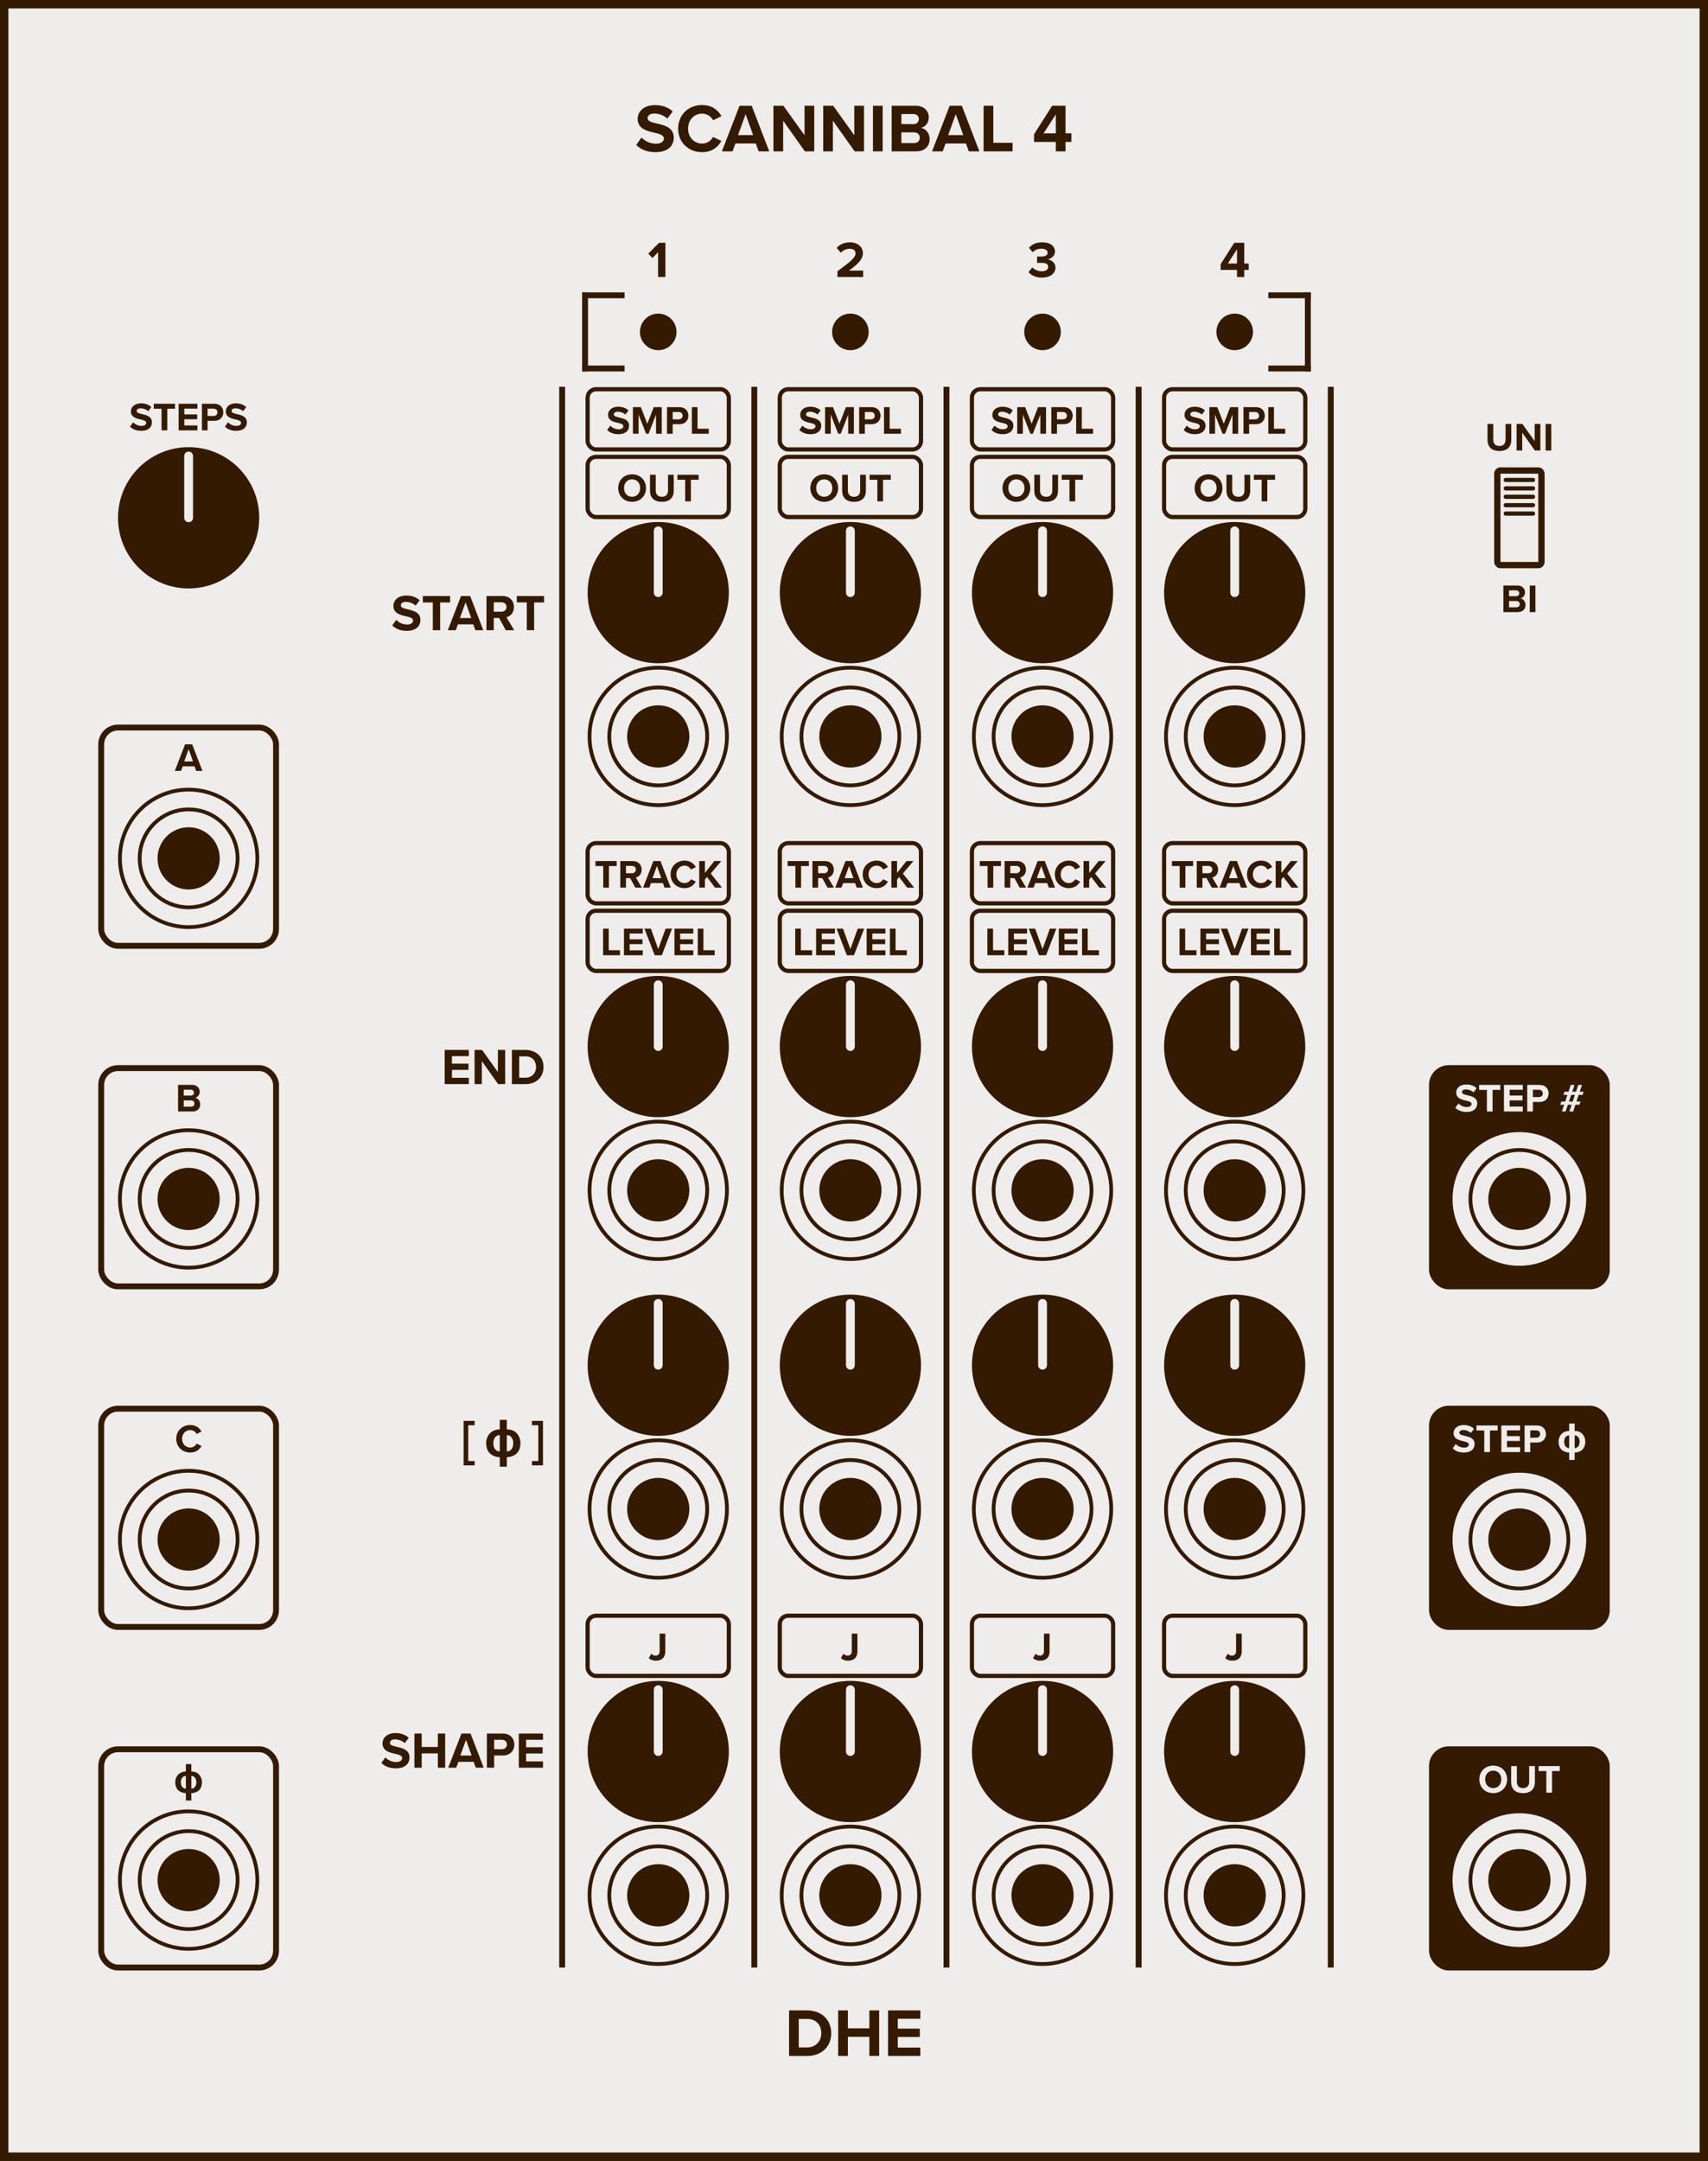 <?xml version="1.0" encoding="UTF-8" standalone="no"?>
<svg xmlns:dc="http://purl.org/dc/elements/1.1/" xmlns:cc="http://creativecommons.org/ns#" xmlns:rdf="http://www.w3.org/1999/02/22-rdf-syntax-ns#" xmlns:svg="http://www.w3.org/2000/svg" xmlns="http://www.w3.org/2000/svg" version="1.1" width="101.600mm" height="128.500mm" viewBox="0 0 101.600 128.500" id="svg690">
  <rect x="0" y="0" width="101.600" height="128.500" fill="#808080" stroke="none"/>
  <defs id="defs694"/>
  <g id="faceplate">
    <rect x="0.250" y="0.250" width="101.100" height="128.000" fill="#efedeb" stroke="#331a00" stroke-width="0.500" rx="0.000" ry="0.000" id="rect2"/>
    <g transform="translate(50.800,9.000)" id="g6">
      <g aria-label="SCANNIBAL 4" id="text4" style="font-weight:bold;font-size:4.064px;font-family:'Proxima Nova';dominant-baseline:alphabetic;text-anchor:middle;fill:#331a00">
        <path d="m -12.956,-0.382 c 0.256,0.256 0.63,0.431 1.15,0.431 0.732,0 1.085,-0.374 1.085,-0.87 0,-0.601 -0.569,-0.736 -1.016,-0.837 -0.313,-0.073 -0.541,-0.13 -0.541,-0.313 0,-0.163 0.138,-0.276 0.398,-0.276 0.264,0 0.557,0.093 0.776,0.297 l 0.321,-0.423 c -0.268,-0.248 -0.626,-0.378 -1.057,-0.378 -0.638,0 -1.028,0.366 -1.028,0.817 0,0.606 0.569,0.727 1.012,0.829 0.313,0.073 0.549,0.142 0.549,0.345 0,0.154 -0.154,0.305 -0.471,0.305 -0.374,0 -0.671,-0.167 -0.862,-0.366 z" style="font-weight:bold;font-size:4.064px;font-family:'Proxima Nova';dominant-baseline:alphabetic;text-anchor:middle;fill:#331a00" id="path698"/>
        <path d="m -9.04,0.049 c 0.618,0 0.959,-0.329 1.154,-0.666 l -0.496,-0.24 c -0.114,0.224 -0.358,0.394 -0.658,0.394 -0.471,0 -0.829,-0.378 -0.829,-0.89 0,-0.512 0.358,-0.89 0.829,-0.89 0.301,0 0.545,0.175 0.658,0.394 l 0.496,-0.244 c -0.191,-0.337 -0.536,-0.662 -1.154,-0.662 -0.792,0 -1.422,0.569 -1.422,1.402 0,0.833 0.63,1.402 1.422,1.402 z" style="font-weight:bold;font-size:4.064px;font-family:'Proxima Nova';dominant-baseline:alphabetic;text-anchor:middle;fill:#331a00" id="path700"/>
        <path d="m -5.672,0 h 0.63 l -1.044,-2.711 h -0.723 L -7.859,0 h 0.634 l 0.171,-0.467 h 1.211 z m -0.776,-2.211 0.447,1.244 h -0.898 z" style="font-weight:bold;font-size:4.064px;font-family:'Proxima Nova';dominant-baseline:alphabetic;text-anchor:middle;fill:#331a00" id="path702"/>
        <path d="m -2.922,0 h 0.557 v -2.711 h -0.577 v 1.756 L -4.199,-2.711 H -4.792 V 0 h 0.577 v -1.821 z" style="font-weight:bold;font-size:4.064px;font-family:'Proxima Nova';dominant-baseline:alphabetic;text-anchor:middle;fill:#331a00" id="path704"/>
        <path d="M 0.038,0 H 0.595 V -2.711 H 0.018 v 1.756 L -1.238,-2.711 h -0.593 V 0 h 0.577 v -1.821 z" style="font-weight:bold;font-size:4.064px;font-family:'Proxima Nova';dominant-baseline:alphabetic;text-anchor:middle;fill:#331a00" id="path706"/>
        <path d="m 1.129,0 h 0.577 v -2.711 h -0.577 z" style="font-weight:bold;font-size:4.064px;font-family:'Proxima Nova';dominant-baseline:alphabetic;text-anchor:middle;fill:#331a00" id="path708"/>
        <path d="m 2.241,0 h 1.471 c 0.516,0 0.788,-0.325 0.788,-0.732 0,-0.341 -0.232,-0.622 -0.52,-0.666 0.256,-0.053 0.467,-0.28 0.467,-0.622 0,-0.362 -0.264,-0.691 -0.78,-0.691 h -1.426 z m 0.577,-1.622 v -0.597 h 0.723 c 0.195,0 0.317,0.13 0.317,0.297 0,0.175 -0.122,0.301 -0.317,0.301 z m 0,1.13 V -1.13 h 0.744 c 0.228,0 0.35,0.146 0.35,0.317 0,0.195 -0.13,0.321 -0.35,0.321 z" style="font-weight:bold;font-size:4.064px;font-family:'Proxima Nova';dominant-baseline:alphabetic;text-anchor:middle;fill:#331a00" id="path710"/>
        <path d="m 6.829,0 h 0.63 L 6.415,-2.711 H 5.691 L 4.643,0 h 0.634 l 0.171,-0.467 h 1.211 z m -0.776,-2.211 0.447,1.244 H 5.602 Z" style="font-weight:bold;font-size:4.064px;font-family:'Proxima Nova';dominant-baseline:alphabetic;text-anchor:middle;fill:#331a00" id="path712"/>
        <path d="m 7.71,0 h 1.723 V -0.508 H 8.287 V -2.711 h -0.577 z" style="font-weight:bold;font-size:4.064px;font-family:'Proxima Nova';dominant-baseline:alphabetic;text-anchor:middle;fill:#331a00" id="path714"/>
        <path d="m 12.006,0 h 0.577 v -0.561 h 0.35 V -1.069 H 12.584 V -2.711 H 11.787 L 10.71,-1.016 v 0.455 h 1.296 z m 0,-2.199 v 1.13 h -0.732 z" style="font-weight:bold;font-size:4.064px;font-family:'Proxima Nova';dominant-baseline:alphabetic;text-anchor:middle;fill:#331a00" id="path716"/>
      </g>
    </g>
    <g transform="translate(50.800,119.500)" id="g10">
      <g aria-label="DHE" id="text8" style="font-weight:bold;font-size:4.064px;font-family:'Proxima Nova';dominant-baseline:hanging;text-anchor:middle;fill:#331a00">
        <path d="m -3.863,2.758 h 1.069 c 0.849,0 1.439,-0.536 1.439,-1.353 0,-0.817 -0.589,-1.357 -1.439,-1.357 H -3.863 Z M -3.286,2.25 V 0.556 h 0.492 c 0.557,0 0.849,0.37 0.849,0.849 0,0.459 -0.313,0.845 -0.849,0.845 z" style="font-weight:bold;font-size:4.064px;font-family:'Proxima Nova';dominant-baseline:hanging;text-anchor:middle;fill:#331a00" id="path719"/>
        <path d="M 0.915,2.758 H 1.496 V 0.048 H 0.915 V 1.113 H -0.365 V 0.048 H -0.942 V 2.758 h 0.577 V 1.621 h 1.28 z" style="font-weight:bold;font-size:4.064px;font-family:'Proxima Nova';dominant-baseline:hanging;text-anchor:middle;fill:#331a00" id="path721"/>
        <path d="M 2.026,2.758 H 3.945 V 2.259 H 2.603 V 1.629 H 3.916 V 1.133 H 2.603 V 0.544 H 3.945 V 0.048 H 2.026 Z" style="font-weight:bold;font-size:4.064px;font-family:'Proxima Nova';dominant-baseline:hanging;text-anchor:middle;fill:#331a00" id="path723"/>
      </g>
    </g>
    <g transform="translate(11.220,25.591)" id="g14">
      <g aria-label="STEPS" id="text12" style="font-weight:bold;font-size:2.371px;font-family:'Proxima Nova';dominant-baseline:alphabetic;text-anchor:middle;fill:#331a00">
        <path d="m -3.486,-0.223 c 0.149,0.149 0.368,0.251 0.671,0.251 0.427,0 0.633,-0.218 0.633,-0.507 0,-0.351 -0.332,-0.429 -0.593,-0.488 -0.183,-0.043 -0.315,-0.076 -0.315,-0.183 0,-0.095 0.081,-0.161 0.232,-0.161 0.154,0 0.325,0.055 0.453,0.173 l 0.187,-0.247 c -0.156,-0.145 -0.365,-0.221 -0.616,-0.221 -0.372,0 -0.6,0.213 -0.6,0.477 0,0.353 0.332,0.424 0.59,0.484 0.183,0.043 0.32,0.083 0.32,0.202 0,0.09 -0.09,0.178 -0.275,0.178 -0.218,0 -0.391,-0.097 -0.503,-0.213 z" style="font-weight:bold;font-size:2.371px;font-family:'Proxima Nova';dominant-baseline:alphabetic;text-anchor:middle;fill:#331a00" id="path726"/>
        <path d="m -1.609,0 h 0.339 v -1.285 h 0.46 V -1.581 H -2.071 v 0.296 h 0.462 z" style="font-weight:bold;font-size:2.371px;font-family:'Proxima Nova';dominant-baseline:alphabetic;text-anchor:middle;fill:#331a00" id="path728"/>
        <path d="m -0.594,0 h 1.119 v -0.292 h -0.782 v -0.368 H 0.509 V -0.948 H -0.257 V -1.292 h 0.782 v -0.289 h -1.119 z" style="font-weight:bold;font-size:2.371px;font-family:'Proxima Nova';dominant-baseline:alphabetic;text-anchor:middle;fill:#331a00" id="path730"/>
        <path d="M 0.791,0 H 1.128 v -0.567 h 0.403 c 0.341,0 0.531,-0.23 0.531,-0.505 0,-0.277 -0.187,-0.51 -0.531,-0.51 H 0.791 Z M 1.718,-1.074 c 0,0.133 -0.1,0.218 -0.232,0.218 H 1.128 V -1.292 h 0.358 c 0.133,0 0.232,0.088 0.232,0.218 z" style="font-weight:bold;font-size:2.371px;font-family:'Proxima Nova';dominant-baseline:alphabetic;text-anchor:middle;fill:#331a00" id="path732"/>
        <path d="m 2.159,-0.223 c 0.149,0.149 0.368,0.251 0.671,0.251 0.427,0 0.633,-0.218 0.633,-0.507 0,-0.351 -0.332,-0.429 -0.593,-0.488 -0.183,-0.043 -0.315,-0.076 -0.315,-0.183 0,-0.095 0.081,-0.161 0.232,-0.161 0.154,0 0.325,0.055 0.453,0.173 l 0.187,-0.247 c -0.156,-0.145 -0.365,-0.221 -0.616,-0.221 -0.372,0 -0.6,0.213 -0.6,0.477 0,0.353 0.332,0.424 0.59,0.484 0.183,0.043 0.32,0.083 0.32,0.202 0,0.09 -0.09,0.178 -0.275,0.178 -0.218,0 -0.391,-0.097 -0.503,-0.213 z" style="font-weight:bold;font-size:2.371px;font-family:'Proxima Nova';dominant-baseline:alphabetic;text-anchor:middle;fill:#331a00" id="path734"/>
      </g>
    </g>
    <rect x="6.020" y="43.263" width="10.400" height="12.980" fill="#efedeb" stroke="#331a00" stroke-width="0.350" rx="1.000" ry="1.000" id="rect16"/>
    <g transform="translate(11.220,45.843)" id="g20">
      <g aria-label="A" id="text18" style="font-weight:bold;font-size:2.371px;font-family:'Proxima Nova';dominant-baseline:alphabetic;text-anchor:middle;fill:#331a00">
        <path d="M 0.453,0 H 0.821 L 0.212,-1.581 H -0.211 L -0.822,0 h 0.37 l 0.1,-0.273 H 0.354 Z M 4.8160939e-4,-1.29 0.261,-0.564 H -0.263 Z" style="font-weight:bold;font-size:2.371px;font-family:'Proxima Nova';dominant-baseline:alphabetic;text-anchor:middle;fill:#331a00" id="path737"/>
      </g>
    </g>
    <rect x="6.020" y="63.515" width="10.400" height="12.980" fill="#efedeb" stroke="#331a00" stroke-width="0.350" rx="1.000" ry="1.000" id="rect22"/>
    <g transform="translate(11.220,66.095)" id="g26">
      <g aria-label="B" id="text24" style="font-weight:bold;font-size:2.371px;font-family:'Proxima Nova';dominant-baseline:alphabetic;text-anchor:middle;fill:#331a00">
        <path d="m -0.628,0 h 0.858 c 0.301,0 0.46,-0.19 0.46,-0.427 0,-0.199 -0.135,-0.363 -0.303,-0.389 0.149,-0.031 0.273,-0.164 0.273,-0.363 0,-0.211 -0.154,-0.403 -0.455,-0.403 h -0.832 z m 0.337,-0.946 V -1.295 h 0.422 c 0.114,0 0.185,0.076 0.185,0.173 0,0.102 -0.071,0.175 -0.185,0.175 z m 0,0.659 v -0.372 h 0.434 c 0.133,0 0.204,0.085 0.204,0.185 0,0.114 -0.076,0.187 -0.204,0.187 z" style="font-weight:bold;font-size:2.371px;font-family:'Proxima Nova';dominant-baseline:alphabetic;text-anchor:middle;fill:#331a00" id="path740"/>
      </g>
    </g>
    <rect x="6.020" y="83.767" width="10.400" height="12.980" fill="#efedeb" stroke="#331a00" stroke-width="0.350" rx="1.000" ry="1.000" id="rect28"/>
    <g transform="translate(11.220,86.348)" id="g32">
      <g aria-label="C" id="text30" style="font-weight:bold;font-size:2.371px;font-family:'Proxima Nova';dominant-baseline:alphabetic;text-anchor:middle;fill:#331a00">
        <path d="m 0.095,0.028 c 0.36,0 0.56,-0.192 0.673,-0.389 l -0.289,-0.14 c -0.066,0.13 -0.209,0.23 -0.384,0.23 -0.275,0 -0.484,-0.221 -0.484,-0.519 0,-0.299 0.209,-0.519 0.484,-0.519 0.175,0 0.318,0.102 0.384,0.23 l 0.289,-0.142 C 0.657,-1.418 0.456,-1.608 0.095,-1.608 c -0.462,0 -0.83,0.332 -0.83,0.818 0,0.486 0.368,0.818 0.83,0.818 z" style="font-weight:bold;font-size:2.371px;font-family:'Proxima Nova';dominant-baseline:alphabetic;text-anchor:middle;fill:#331a00" id="path743"/>
      </g>
    </g>
    <rect x="6.020" y="104.020" width="10.400" height="12.980" fill="#efedeb" stroke="#331a00" stroke-width="0.350" rx="1.000" ry="1.000" id="rect34"/>
    <g transform="translate(11.220,106.600)" id="g38">
      <g aria-label="ϕ" id="text36" style="font-weight:bold;font-size:2.371px;font-family:'Proxima Nova';dominant-baseline:alphabetic;text-anchor:middle;fill:#331a00">
        <path d="m 0.793,-0.632 q 0,0.428 -0.313,0.583 Q 0.328,0.028 0.162,0.028 V 0.468 H -0.163 V 0.028 q -0.163,0 -0.317,-0.076 -0.314,-0.156 -0.314,-0.583 0,-0.168 0.08,-0.315 0.083,-0.152 0.228,-0.23 0.145,-0.08 0.323,-0.08 V -1.697 h 0.325 v 0.44 q 0.387,0 0.551,0.311 0.08,0.152 0.08,0.314 z M 0.46,-0.615 q 0,-0.155 -0.069,-0.258 -0.081,-0.119 -0.228,-0.119 v 0.755 q 0.147,0 0.228,-0.119 0.069,-0.103 0.069,-0.258 z m -0.623,0.377 v -0.755 q -0.147,0 -0.228,0.119 -0.069,0.103 -0.069,0.258 0,0.155 0.069,0.258 0.081,0.119 0.228,0.119 z" style="font-weight:bold;font-size:2.371px;font-family:'Proxima Nova';dominant-baseline:alphabetic;text-anchor:middle;fill:#331a00" id="path746"/>
      </g>
    </g>
    <g transform="translate(32.440,36.374)" id="g42">
      <g aria-label="START" id="text40" style="font-weight:bold;font-size:3.048px;font-family:'Proxima Nova';dominant-baseline:middle;text-anchor:end;fill:#331a00">
        <path d="m -9.107,0.816 c 0.192,0.192 0.472,0.323 0.863,0.323 0.549,0 0.814,-0.28 0.814,-0.652 0,-0.451 -0.427,-0.552 -0.762,-0.628 -0.235,-0.055 -0.405,-0.098 -0.405,-0.235 0,-0.122 0.104,-0.207 0.299,-0.207 0.198,0 0.418,0.07 0.582,0.223 l 0.241,-0.317 c -0.201,-0.186 -0.469,-0.283 -0.792,-0.283 -0.479,0 -0.771,0.274 -0.771,0.613 0,0.454 0.427,0.546 0.759,0.622 0.235,0.055 0.411,0.107 0.411,0.259 0,0.116 -0.116,0.229 -0.354,0.229 -0.28,0 -0.503,-0.125 -0.646,-0.274 z" style="font-weight:bold;font-size:3.048px;font-family:'Proxima Nova';dominant-baseline:middle;text-anchor:end;fill:#331a00" id="path749"/>
        <path d="m -6.693,1.102 h 0.436 v -1.652 h 0.591 v -0.381 h -1.622 v 0.381 h 0.594 z" style="font-weight:bold;font-size:3.048px;font-family:'Proxima Nova';dominant-baseline:middle;text-anchor:end;fill:#331a00" id="path751"/>
        <path d="m -4.162,1.102 h 0.472 l -0.783,-2.033 h -0.543 L -5.802,1.102 h 0.475 l 0.128,-0.351 h 0.908 z m -0.582,-1.658 0.335,0.933 h -0.674 z" style="font-weight:bold;font-size:3.048px;font-family:'Proxima Nova';dominant-baseline:middle;text-anchor:end;fill:#331a00" id="path753"/>
        <path d="m -2.353,1.102 h 0.497 l -0.457,-0.774 c 0.219,-0.052 0.445,-0.244 0.445,-0.604 0,-0.378 -0.259,-0.655 -0.683,-0.655 h -0.951 V 1.102 h 0.433 V 0.374 h 0.317 z m 0.043,-1.381 c 0,0.171 -0.131,0.28 -0.305,0.28 h -0.454 v -0.561 h 0.454 c 0.174,0 0.305,0.11 0.305,0.28 z" style="font-weight:bold;font-size:3.048px;font-family:'Proxima Nova';dominant-baseline:middle;text-anchor:end;fill:#331a00" id="path755"/>
        <path d="m -1.103,1.102 h 0.436 v -1.652 h 0.591 V -0.931 H -1.698 v 0.381 h 0.594 z" style="font-weight:bold;font-size:3.048px;font-family:'Proxima Nova';dominant-baseline:middle;text-anchor:end;fill:#331a00" id="path757"/>
      </g>
    </g>
    <g transform="translate(32.440,63.365)" id="g46">
      <g aria-label="END" id="text44" style="font-weight:bold;font-size:3.048px;font-family:'Proxima Nova';dominant-baseline:middle;text-anchor:end;fill:#331a00">
        <path d="m -5.99,1.102 h 1.439 V 0.727 H -5.557 V 0.255 h 0.985 v -0.372 h -0.985 v -0.442 h 1.006 v -0.372 h -1.439 z" style="font-weight:bold;font-size:3.048px;font-family:'Proxima Nova';dominant-baseline:middle;text-anchor:end;fill:#331a00" id="path760"/>
        <path d="m -2.808,1.102 h 0.418 v -2.033 h -0.433 V 0.386 l -0.942,-1.317 h -0.445 V 1.102 h 0.433 v -1.366 z" style="font-weight:bold;font-size:3.048px;font-family:'Proxima Nova';dominant-baseline:middle;text-anchor:end;fill:#331a00" id="path762"/>
        <path d="m -1.99,1.102 h 0.802 c 0.637,0 1.079,-0.402 1.079,-1.015 0,-0.613 -0.442,-1.018 -1.079,-1.018 h -0.802 z m 0.433,-0.381 v -1.271 h 0.369 c 0.418,0 0.637,0.277 0.637,0.637 0,0.344 -0.235,0.634 -0.637,0.634 z" style="font-weight:bold;font-size:3.048px;font-family:'Proxima Nova';dominant-baseline:middle;text-anchor:end;fill:#331a00" id="path764"/>
      </g>
    </g>
    <g transform="translate(32.440,85.458)" id="g50">
      <g aria-label="[ ϕ ]" id="text48" style="font-weight:bold;font-size:3.048px;font-family:'Proxima Nova';dominant-baseline:middle;text-anchor:end;fill:#331a00">
        <path d="m -4.863,1.681 h 0.658 v -0.259 h -0.381 v -2.128 h 0.381 v -0.259 h -0.658 z" style="font-weight:bold;font-size:3.048px;font-family:'Proxima Nova';dominant-baseline:middle;text-anchor:end;fill:#331a00" id="path767"/>
        <path d="m -1.481,0.344 q 0,0.551 -0.402,0.75 -0.196,0.098 -0.409,0.098 V 1.758 H -2.71 V 1.192 q -0.21,0 -0.408,-0.098 -0.403,-0.201 -0.403,-0.75 0,-0.216 0.103,-0.405 0.107,-0.195 0.293,-0.296 0.186,-0.103 0.415,-0.103 V -1.026 h 0.418 v 0.566 q 0.497,0 0.708,0.4 0.103,0.195 0.103,0.403 z m -0.429,0.022 q 0,-0.199 -0.089,-0.332 -0.104,-0.153 -0.293,-0.153 v 0.97 q 0.189,0 0.293,-0.153 0.089,-0.132 0.089,-0.332 z m -0.801,0.485 v -0.97 q -0.189,0 -0.293,0.153 -0.089,0.132 -0.089,0.332 0,0.199 0.089,0.332 0.104,0.153 0.293,0.153 z" style="font-weight:bold;font-size:3.048px;font-family:'Proxima Nova';dominant-baseline:middle;text-anchor:end;fill:#331a00" id="path769"/>
        <path d="M -1.357,1.156 Z" style="font-weight:bold;font-size:3.048px;font-family:'Proxima Nova';dominant-baseline:middle;text-anchor:end;fill:#331a00" id="path771"/>
        <path d="m -0.799,1.681 h 0.658 v -2.646 h -0.658 v 0.259 h 0.381 V 1.422 h -0.381 z" style="font-weight:bold;font-size:3.048px;font-family:'Proxima Nova';dominant-baseline:middle;text-anchor:end;fill:#331a00" id="path773"/>
      </g>
    </g>
    <g transform="translate(32.440,104.016)" id="g54">
      <g aria-label="SHAPE" id="text52" style="font-weight:bold;font-size:3.048px;font-family:'Proxima Nova';dominant-baseline:middle;text-anchor:end;fill:#331a00">
        <path d="m -9.756,0.816 c 0.192,0.192 0.472,0.323 0.863,0.323 0.549,0 0.814,-0.28 0.814,-0.652 0,-0.451 -0.427,-0.552 -0.762,-0.628 -0.235,-0.055 -0.405,-0.098 -0.405,-0.235 0,-0.122 0.104,-0.207 0.299,-0.207 0.198,0 0.418,0.07 0.582,0.223 l 0.241,-0.317 c -0.201,-0.186 -0.469,-0.283 -0.792,-0.283 -0.479,0 -0.771,0.274 -0.771,0.613 0,0.454 0.427,0.546 0.759,0.622 0.235,0.055 0.411,0.107 0.411,0.259 0,0.116 -0.116,0.229 -0.354,0.229 -0.28,0 -0.503,-0.125 -0.646,-0.274 z" style="font-weight:bold;font-size:3.048px;font-family:'Proxima Nova';dominant-baseline:middle;text-anchor:end;fill:#331a00" id="path776"/>
        <path d="m -6.395,1.102 h 0.436 V -0.931 H -6.395 v 0.799 H -7.355 V -0.931 H -7.788 V 1.102 h 0.433 v -0.853 h 0.96 z" style="font-weight:bold;font-size:3.048px;font-family:'Proxima Nova';dominant-baseline:middle;text-anchor:end;fill:#331a00" id="path778"/>
        <path d="m -4.138,1.102 h 0.472 l -0.783,-2.033 h -0.543 L -5.778,1.102 h 0.475 l 0.128,-0.351 h 0.908 z m -0.582,-1.658 0.335,0.933 h -0.674 z" style="font-weight:bold;font-size:3.048px;font-family:'Proxima Nova';dominant-baseline:middle;text-anchor:end;fill:#331a00" id="path780"/>
        <path d="m -3.478,1.102 h 0.433 V 0.374 h 0.518 c 0.439,0 0.683,-0.296 0.683,-0.649 0,-0.357 -0.241,-0.655 -0.683,-0.655 h -0.951 z m 1.192,-1.381 c 0,0.171 -0.128,0.28 -0.299,0.28 h -0.46 v -0.561 h 0.46 c 0.171,0 0.299,0.113 0.299,0.28 z" style="font-weight:bold;font-size:3.048px;font-family:'Proxima Nova';dominant-baseline:middle;text-anchor:end;fill:#331a00" id="path782"/>
        <path d="m -1.579,1.102 h 1.439 V 0.727 H -1.146 V 0.255 h 0.985 V -0.117 H -1.146 v -0.442 h 1.006 V -0.931 H -1.579 Z" style="font-weight:bold;font-size:3.048px;font-family:'Proxima Nova';dominant-baseline:middle;text-anchor:end;fill:#331a00" id="path784"/>
      </g>
    </g>
    <line x1="33.440" y1="23" x2="33.440" y2="117.000" stroke="#331a00" stroke-width="0.350" id="line56"/>
    <line x1="44.870" y1="23" x2="44.870" y2="117.000" stroke="#331a00" stroke-width="0.350" id="line58"/>
    <g transform="translate(39.155,19.736)" id="g62">
      <circle cx="0" cy="0" r="1.088" fill="#331a00" stroke="none" stroke-width="0" id="circle60"/>
    </g>
    <g transform="translate(39.155,16.472)" id="g66">
      <g aria-label="1" id="text64" style="font-weight:bold;font-size:3.048px;font-family:'Proxima Nova';dominant-baseline:alphabetic;text-anchor:middle;fill:#331a00">
        <path d="M -0.009,0 H 0.426 V -2.033 H 0.049 l -0.64,0.643 0.247,0.259 0.335,-0.344 z" style="font-weight:bold;font-size:3.048px;font-family:'Proxima Nova';dominant-baseline:alphabetic;text-anchor:middle;fill:#331a00" id="path787"/>
      </g>
    </g>
    <g transform="translate(39.155,30.041)" id="g70">
      <g id="text68" style="font-weight:bold;font-size:2.371px;font-family:'Proxima Nova';dominant-baseline:alphabetic;text-anchor:middle;fill:#331a00"/>
    </g>
    <g transform="translate(39.155,38.591)" id="g74">
      <g id="text72" style="font-weight:bold;font-size:2.371px;font-family:'Proxima Nova';dominant-baseline:alphabetic;text-anchor:middle;fill:#331a00"/>
    </g>
    <g transform="translate(39.155,57.033)" id="g78">
      <g id="text76" style="font-weight:bold;font-size:2.371px;font-family:'Proxima Nova';dominant-baseline:alphabetic;text-anchor:middle;fill:#331a00"/>
    </g>
    <g transform="translate(39.155,65.583)" id="g82">
      <g id="text80" style="font-weight:bold;font-size:2.371px;font-family:'Proxima Nova';dominant-baseline:alphabetic;text-anchor:middle;fill:#331a00"/>
    </g>
    <g transform="translate(39.155,75.983)" id="g86">
      <g id="text84" style="font-weight:bold;font-size:2.371px;font-family:'Proxima Nova';dominant-baseline:alphabetic;text-anchor:middle;fill:#331a00"/>
    </g>
    <g transform="translate(39.155,84.533)" id="g90">
      <g id="text88" style="font-weight:bold;font-size:2.371px;font-family:'Proxima Nova';dominant-baseline:alphabetic;text-anchor:middle;fill:#331a00"/>
    </g>
    <g transform="translate(39.155,98.953)" id="g94">
      <g id="text92" style="font-weight:bold;font-size:2.371px;font-family:'Proxima Nova';dominant-baseline:alphabetic;text-anchor:middle;fill:#331a00"/>
    </g>
    <g transform="translate(39.155,107.503)" id="g98">
      <g id="text96" style="font-weight:bold;font-size:2.371px;font-family:'Proxima Nova';dominant-baseline:alphabetic;text-anchor:middle;fill:#331a00"/>
    </g>
    <line x1="56.300" y1="23" x2="56.300" y2="117.000" stroke="#331a00" stroke-width="0.350" id="line100"/>
    <g transform="translate(50.585,19.736)" id="g104">
      <circle cx="0" cy="0" r="1.088" fill="#331a00" stroke="none" stroke-width="0" id="circle102"/>
    </g>
    <g transform="translate(50.585,16.472)" id="g108">
      <g aria-label="2" id="text106" style="font-weight:bold;font-size:3.048px;font-family:'Proxima Nova';dominant-baseline:alphabetic;text-anchor:middle;fill:#331a00">
        <path d="M -0.771,0 H 0.76 V -0.381 H -0.088 C 0.458,-0.765 0.744,-1.067 0.744,-1.414 c 0,-0.405 -0.344,-0.649 -0.777,-0.649 -0.283,0 -0.585,0.104 -0.783,0.332 l 0.247,0.287 c 0.137,-0.143 0.314,-0.235 0.543,-0.235 0.171,0 0.332,0.088 0.332,0.265 0,0.25 -0.244,0.46 -1.076,1.073 z" style="font-weight:bold;font-size:3.048px;font-family:'Proxima Nova';dominant-baseline:alphabetic;text-anchor:middle;fill:#331a00" id="path798"/>
      </g>
    </g>
    <g transform="translate(50.585,30.041)" id="g112">
      <g id="text110" style="font-weight:bold;font-size:2.371px;font-family:'Proxima Nova';dominant-baseline:alphabetic;text-anchor:middle;fill:#331a00"/>
    </g>
    <g transform="translate(50.585,38.591)" id="g116">
      <g id="text114" style="font-weight:bold;font-size:2.371px;font-family:'Proxima Nova';dominant-baseline:alphabetic;text-anchor:middle;fill:#331a00"/>
    </g>
    <g transform="translate(50.585,57.033)" id="g120">
      <g id="text118" style="font-weight:bold;font-size:2.371px;font-family:'Proxima Nova';dominant-baseline:alphabetic;text-anchor:middle;fill:#331a00"/>
    </g>
    <g transform="translate(50.585,65.583)" id="g124">
      <g id="text122" style="font-weight:bold;font-size:2.371px;font-family:'Proxima Nova';dominant-baseline:alphabetic;text-anchor:middle;fill:#331a00"/>
    </g>
    <g transform="translate(50.585,75.983)" id="g128">
      <g id="text126" style="font-weight:bold;font-size:2.371px;font-family:'Proxima Nova';dominant-baseline:alphabetic;text-anchor:middle;fill:#331a00"/>
    </g>
    <g transform="translate(50.585,84.533)" id="g132">
      <g id="text130" style="font-weight:bold;font-size:2.371px;font-family:'Proxima Nova';dominant-baseline:alphabetic;text-anchor:middle;fill:#331a00"/>
    </g>
    <g transform="translate(50.585,98.953)" id="g136">
      <g id="text134" style="font-weight:bold;font-size:2.371px;font-family:'Proxima Nova';dominant-baseline:alphabetic;text-anchor:middle;fill:#331a00"/>
    </g>
    <g transform="translate(50.585,107.503)" id="g140">
      <g id="text138" style="font-weight:bold;font-size:2.371px;font-family:'Proxima Nova';dominant-baseline:alphabetic;text-anchor:middle;fill:#331a00"/>
    </g>
    <line x1="67.730" y1="23" x2="67.730" y2="117.000" stroke="#331a00" stroke-width="0.350" id="line142"/>
    <g transform="translate(62.015,19.736)" id="g146">
      <circle cx="0" cy="0" r="1.088" fill="#331a00" stroke="none" stroke-width="0" id="circle144"/>
    </g>
    <g transform="translate(62.015,16.472)" id="g150">
      <g aria-label="3" id="text148" style="font-weight:bold;font-size:3.048px;font-family:'Proxima Nova';dominant-baseline:alphabetic;text-anchor:middle;fill:#331a00">
        <path d="M -0.835,-0.29 C -0.686,-0.107 -0.408,0.037 -0.033,0.037 c 0.488,0 0.802,-0.247 0.802,-0.597 0,-0.305 -0.268,-0.466 -0.475,-0.488 0.226,-0.04 0.445,-0.207 0.445,-0.463 0,-0.338 -0.293,-0.552 -0.768,-0.552 -0.357,0 -0.613,0.137 -0.777,0.323 l 0.213,0.268 c 0.143,-0.137 0.32,-0.213 0.518,-0.213 0.213,0 0.378,0.082 0.378,0.244 0,0.152 -0.149,0.226 -0.375,0.226 -0.079,0 -0.216,0 -0.253,-0.003 v 0.378 c 0.03,-0.003 0.168,-0.003 0.253,-0.003 0.283,0 0.408,0.076 0.408,0.241 0,0.155 -0.137,0.262 -0.384,0.262 -0.198,0 -0.421,-0.085 -0.561,-0.232 z" style="font-weight:bold;font-size:3.048px;font-family:'Proxima Nova';dominant-baseline:alphabetic;text-anchor:middle;fill:#331a00" id="path809"/>
      </g>
    </g>
    <g transform="translate(62.015,30.041)" id="g154">
      <g id="text152" style="font-weight:bold;font-size:2.371px;font-family:'Proxima Nova';dominant-baseline:alphabetic;text-anchor:middle;fill:#331a00"/>
    </g>
    <g transform="translate(62.015,38.591)" id="g158">
      <g id="text156" style="font-weight:bold;font-size:2.371px;font-family:'Proxima Nova';dominant-baseline:alphabetic;text-anchor:middle;fill:#331a00"/>
    </g>
    <g transform="translate(62.015,57.033)" id="g162">
      <g id="text160" style="font-weight:bold;font-size:2.371px;font-family:'Proxima Nova';dominant-baseline:alphabetic;text-anchor:middle;fill:#331a00"/>
    </g>
    <g transform="translate(62.015,65.583)" id="g166">
      <g id="text164" style="font-weight:bold;font-size:2.371px;font-family:'Proxima Nova';dominant-baseline:alphabetic;text-anchor:middle;fill:#331a00"/>
    </g>
    <g transform="translate(62.015,75.983)" id="g170">
      <g id="text168" style="font-weight:bold;font-size:2.371px;font-family:'Proxima Nova';dominant-baseline:alphabetic;text-anchor:middle;fill:#331a00"/>
    </g>
    <g transform="translate(62.015,84.533)" id="g174">
      <g id="text172" style="font-weight:bold;font-size:2.371px;font-family:'Proxima Nova';dominant-baseline:alphabetic;text-anchor:middle;fill:#331a00"/>
    </g>
    <g transform="translate(62.015,98.953)" id="g178">
      <g id="text176" style="font-weight:bold;font-size:2.371px;font-family:'Proxima Nova';dominant-baseline:alphabetic;text-anchor:middle;fill:#331a00"/>
    </g>
    <g transform="translate(62.015,107.503)" id="g182">
      <g id="text180" style="font-weight:bold;font-size:2.371px;font-family:'Proxima Nova';dominant-baseline:alphabetic;text-anchor:middle;fill:#331a00"/>
    </g>
    <line x1="79.160" y1="23" x2="79.160" y2="117.000" stroke="#331a00" stroke-width="0.350" id="line184"/>
    <g transform="translate(73.445,19.736)" id="g188">
      <circle cx="0" cy="0" r="1.088" fill="#331a00" stroke="none" stroke-width="0" id="circle186"/>
    </g>
    <g transform="translate(73.445,16.472)" id="g192">
      <g aria-label="4" id="text190" style="font-weight:bold;font-size:3.048px;font-family:'Proxima Nova';dominant-baseline:alphabetic;text-anchor:middle;fill:#331a00">
        <path d="M 0.138,0 H 0.57 V -0.421 H 0.833 V -0.802 H 0.57 V -2.033 h -0.597 l -0.808,1.271 v 0.341 h 0.972 z m 0,-1.649 v 0.847 h -0.549 z" style="font-weight:bold;font-size:3.048px;font-family:'Proxima Nova';dominant-baseline:alphabetic;text-anchor:middle;fill:#331a00" id="path820"/>
      </g>
    </g>
    <g transform="translate(73.445,30.041)" id="g196">
      <g id="text194" style="font-weight:bold;font-size:2.371px;font-family:'Proxima Nova';dominant-baseline:alphabetic;text-anchor:middle;fill:#331a00"/>
    </g>
    <g transform="translate(73.445,38.591)" id="g200">
      <g id="text198" style="font-weight:bold;font-size:2.371px;font-family:'Proxima Nova';dominant-baseline:alphabetic;text-anchor:middle;fill:#331a00"/>
    </g>
    <g transform="translate(73.445,57.033)" id="g204">
      <g id="text202" style="font-weight:bold;font-size:2.371px;font-family:'Proxima Nova';dominant-baseline:alphabetic;text-anchor:middle;fill:#331a00"/>
    </g>
    <g transform="translate(73.445,65.583)" id="g208">
      <g id="text206" style="font-weight:bold;font-size:2.371px;font-family:'Proxima Nova';dominant-baseline:alphabetic;text-anchor:middle;fill:#331a00"/>
    </g>
    <g transform="translate(73.445,75.983)" id="g212">
      <g id="text210" style="font-weight:bold;font-size:2.371px;font-family:'Proxima Nova';dominant-baseline:alphabetic;text-anchor:middle;fill:#331a00"/>
    </g>
    <g transform="translate(73.445,84.533)" id="g216">
      <g id="text214" style="font-weight:bold;font-size:2.371px;font-family:'Proxima Nova';dominant-baseline:alphabetic;text-anchor:middle;fill:#331a00"/>
    </g>
    <g transform="translate(73.445,98.953)" id="g220">
      <g id="text218" style="font-weight:bold;font-size:2.371px;font-family:'Proxima Nova';dominant-baseline:alphabetic;text-anchor:middle;fill:#331a00"/>
    </g>
    <g transform="translate(73.445,107.503)" id="g224">
      <g id="text222" style="font-weight:bold;font-size:2.371px;font-family:'Proxima Nova';dominant-baseline:alphabetic;text-anchor:middle;fill:#331a00"/>
    </g>
    <g transform="translate(90.380,34.791)" id="g228">
      <g aria-label="BI" id="text226" style="font-weight:bold;font-size:2.371px;font-family:'Proxima Nova';dominant-baseline:hanging;text-anchor:middle;fill:#331a00">
        <path d="m -0.953,1.609 h 0.858 c 0.301,0 0.46,-0.19 0.46,-0.427 0,-0.199 -0.135,-0.363 -0.303,-0.389 0.149,-0.031 0.273,-0.164 0.273,-0.363 0,-0.211 -0.154,-0.403 -0.455,-0.403 H -0.953 Z M -0.616,0.663 V 0.315 h 0.422 c 0.114,0 0.185,0.076 0.185,0.173 0,0.102 -0.071,0.175 -0.185,0.175 z m 0,0.659 V 0.95 h 0.434 c 0.133,0 0.204,0.085 0.204,0.185 0,0.114 -0.076,0.187 -0.204,0.187 z" style="font-weight:bold;font-size:2.371px;font-family:'Proxima Nova';dominant-baseline:hanging;text-anchor:middle;fill:#331a00" id="path831"/>
        <path d="M 0.617,1.609 H 0.954 V 0.028 H 0.617 Z" style="font-weight:bold;font-size:2.371px;font-family:'Proxima Nova';dominant-baseline:hanging;text-anchor:middle;fill:#331a00" id="path833"/>
      </g>
    </g>
    <g transform="translate(90.380,26.791)" id="g232">
      <g aria-label="UNI" id="text230" style="font-weight:bold;font-size:2.371px;font-family:'Proxima Nova';dominant-baseline:alphabetic;text-anchor:middle;fill:#331a00">
        <path d="m -1.895,-0.631 c 0,0.389 0.225,0.659 0.709,0.659 0.479,0 0.704,-0.268 0.704,-0.662 V -1.581 h -0.341 v 0.939 c 0,0.221 -0.121,0.372 -0.363,0.372 -0.247,0 -0.368,-0.152 -0.368,-0.372 V -1.581 h -0.341 z" style="font-weight:bold;font-size:2.371px;font-family:'Proxima Nova';dominant-baseline:alphabetic;text-anchor:middle;fill:#331a00" id="path836"/>
        <path d="M 0.923,0 H 1.248 V -1.581 H 0.911 v 1.024 L 0.178,-1.581 H -0.168 V 0 H 0.169 v -1.062 z" style="font-weight:bold;font-size:2.371px;font-family:'Proxima Nova';dominant-baseline:alphabetic;text-anchor:middle;fill:#331a00" id="path838"/>
        <path d="m 1.56,0 h 0.337 v -1.581 h -0.337 z" style="font-weight:bold;font-size:2.371px;font-family:'Proxima Nova';dominant-baseline:alphabetic;text-anchor:middle;fill:#331a00" id="path840"/>
      </g>
    </g>
    <rect x="85.180" y="63.515" width="10.400" height="12.980" fill="#331a00" stroke="#331a00" stroke-width="0.350" rx="1.000" ry="1.000" id="rect234"/>
    <g transform="translate(90.380,66.095)" id="g238">
      <g aria-label="STEP #" id="text236" style="font-weight:bold;font-size:2.371px;font-family:'Proxima Nova';dominant-baseline:alphabetic;text-anchor:middle;fill:#efedeb">
        <path d="m -3.81,-0.223 c 0.149,0.149 0.368,0.251 0.671,0.251 0.427,0 0.633,-0.218 0.633,-0.507 0,-0.351 -0.332,-0.429 -0.593,-0.488 -0.183,-0.043 -0.315,-0.076 -0.315,-0.183 0,-0.095 0.081,-0.161 0.232,-0.161 0.154,0 0.325,0.055 0.453,0.173 l 0.187,-0.247 c -0.156,-0.145 -0.365,-0.221 -0.616,-0.221 -0.372,0 -0.6,0.213 -0.6,0.477 0,0.353 0.332,0.424 0.59,0.484 0.183,0.043 0.32,0.083 0.32,0.202 0,0.09 -0.09,0.178 -0.275,0.178 -0.218,0 -0.391,-0.097 -0.503,-0.213 z" style="font-weight:bold;font-size:2.371px;font-family:'Proxima Nova';dominant-baseline:alphabetic;text-anchor:middle;fill:#efedeb" id="path843"/>
        <path d="m -1.933,0 h 0.339 v -1.285 h 0.46 v -0.296 h -1.261 v 0.296 h 0.462 z" style="font-weight:bold;font-size:2.371px;font-family:'Proxima Nova';dominant-baseline:alphabetic;text-anchor:middle;fill:#efedeb" id="path845"/>
        <path d="M -0.918,0 H 0.201 v -0.292 h -0.782 v -0.368 H 0.185 V -0.948 H -0.581 V -1.292 H 0.201 v -0.289 h -1.119 z" style="font-weight:bold;font-size:2.371px;font-family:'Proxima Nova';dominant-baseline:alphabetic;text-anchor:middle;fill:#efedeb" id="path847"/>
        <path d="M 0.467,0 H 0.803 V -0.567 H 1.207 c 0.341,0 0.531,-0.23 0.531,-0.505 0,-0.277 -0.187,-0.51 -0.531,-0.51 H 0.467 Z M 1.394,-1.074 c 0,0.133 -0.1,0.218 -0.232,0.218 H 0.803 V -1.292 H 1.161 c 0.133,0 0.232,0.088 0.232,0.218 z" style="font-weight:bold;font-size:2.371px;font-family:'Proxima Nova';dominant-baseline:alphabetic;text-anchor:middle;fill:#efedeb" id="path849"/>
        <path d="m 2.973,0 h 0.225 l 0.133,-0.401 h 0.244 l 0.059,-0.192 h -0.239 l 0.13,-0.394 h 0.237 L 3.819,-1.176 h -0.23 l 0.138,-0.405 h -0.225 l -0.133,0.405 h -0.223 l 0.133,-0.405 h -0.223 l -0.133,0.405 h -0.239 l -0.059,0.19 h 0.232 l -0.128,0.394 h -0.232 l -0.062,0.192 h 0.228 L 2.527,0 h 0.223 l 0.135,-0.401 h 0.225 z m 0.33,-0.986 -0.13,0.394 h -0.221 l 0.128,-0.394 z" style="font-weight:bold;font-size:2.371px;font-family:'Proxima Nova';dominant-baseline:alphabetic;text-anchor:middle;fill:#efedeb" id="path851"/>
      </g>
    </g>
    <rect x="85.180" y="83.767" width="10.400" height="12.980" fill="#331a00" stroke="#331a00" stroke-width="0.350" rx="1.000" ry="1.000" id="rect240"/>
    <g transform="translate(90.380,86.348)" id="g244">
      <g aria-label="STEP ϕ" id="text242" style="font-weight:bold;font-size:2.371px;font-family:'Proxima Nova';dominant-baseline:alphabetic;text-anchor:middle;fill:#efedeb">
        <path d="m -3.968,-0.223 c 0.149,0.149 0.368,0.251 0.671,0.251 0.427,0 0.633,-0.218 0.633,-0.507 0,-0.351 -0.332,-0.429 -0.593,-0.488 -0.183,-0.043 -0.315,-0.076 -0.315,-0.183 0,-0.095 0.081,-0.161 0.232,-0.161 0.154,0 0.325,0.055 0.453,0.173 l 0.187,-0.247 c -0.156,-0.145 -0.365,-0.221 -0.616,-0.221 -0.372,0 -0.6,0.213 -0.6,0.477 0,0.353 0.332,0.424 0.59,0.484 0.183,0.043 0.32,0.083 0.32,0.202 0,0.09 -0.09,0.178 -0.275,0.178 -0.218,0 -0.391,-0.097 -0.503,-0.213 z" style="font-weight:bold;font-size:2.371px;font-family:'Proxima Nova';dominant-baseline:alphabetic;text-anchor:middle;fill:#efedeb" id="path854"/>
        <path d="m -2.09,0 h 0.339 v -1.285 h 0.46 v -0.296 h -1.261 v 0.296 h 0.462 z" style="font-weight:bold;font-size:2.371px;font-family:'Proxima Nova';dominant-baseline:alphabetic;text-anchor:middle;fill:#efedeb" id="path856"/>
        <path d="m -1.075,0 h 1.119 v -0.292 h -0.782 v -0.368 H 0.027 V -0.948 H -0.739 V -1.292 H 0.044 V -1.581 H -1.075 Z" style="font-weight:bold;font-size:2.371px;font-family:'Proxima Nova';dominant-baseline:alphabetic;text-anchor:middle;fill:#efedeb" id="path858"/>
        <path d="M 0.309,0 H 0.646 V -0.567 H 1.049 c 0.341,0 0.531,-0.23 0.531,-0.505 0,-0.277 -0.187,-0.51 -0.531,-0.51 H 0.309 Z M 1.236,-1.074 c 0,0.133 -0.1,0.218 -0.232,0.218 H 0.646 V -1.292 H 1.004 c 0.133,0 0.232,0.088 0.232,0.218 z" style="font-weight:bold;font-size:2.371px;font-family:'Proxima Nova';dominant-baseline:alphabetic;text-anchor:middle;fill:#efedeb" id="path860"/>
        <path d="m 3.919,-0.632 q 0,0.428 -0.313,0.583 Q 3.453,0.028 3.288,0.028 V 0.468 H 2.963 V 0.028 q -0.163,0 -0.317,-0.076 -0.314,-0.156 -0.314,-0.583 0,-0.168 0.08,-0.315 Q 2.495,-1.099 2.64,-1.177 2.784,-1.257 2.963,-1.257 V -1.697 h 0.325 v 0.44 q 0.387,0 0.551,0.311 0.08,0.152 0.08,0.314 z M 3.585,-0.615 q 0,-0.155 -0.069,-0.258 -0.081,-0.119 -0.228,-0.119 v 0.755 q 0.147,0 0.228,-0.119 0.069,-0.103 0.069,-0.258 z m -0.623,0.377 v -0.755 q -0.147,0 -0.228,0.119 -0.069,0.103 -0.069,0.258 0,0.155 0.069,0.258 0.081,0.119 0.228,0.119 z" style="font-weight:bold;font-size:2.371px;font-family:'Proxima Nova';dominant-baseline:alphabetic;text-anchor:middle;fill:#efedeb" id="path862"/>
      </g>
    </g>
    <rect x="85.180" y="104.020" width="10.400" height="12.980" fill="#331a00" stroke="#331a00" stroke-width="0.350" rx="1.000" ry="1.000" id="rect246"/>
    <g transform="translate(90.380,106.600)" id="g250">
      <g aria-label="OUT" id="text248" style="font-weight:bold;font-size:2.371px;font-family:'Proxima Nova';dominant-baseline:alphabetic;text-anchor:middle;fill:#efedeb">
        <path d="m -2.381,-0.79 c 0,0.477 0.349,0.818 0.825,0.818 0.479,0 0.827,-0.341 0.827,-0.818 0,-0.477 -0.349,-0.818 -0.827,-0.818 -0.477,0 -0.825,0.341 -0.825,0.818 z m 1.306,0 c 0,0.294 -0.19,0.519 -0.481,0.519 -0.292,0 -0.479,-0.225 -0.479,-0.519 0,-0.296 0.187,-0.519 0.479,-0.519 0.292,0 0.481,0.223 0.481,0.519 z" style="font-weight:bold;font-size:2.371px;font-family:'Proxima Nova';dominant-baseline:alphabetic;text-anchor:middle;fill:#efedeb" id="path865"/>
        <path d="m -0.49,-0.631 c 0,0.389 0.225,0.659 0.709,0.659 0.479,0 0.704,-0.268 0.704,-0.662 V -1.581 H 0.582 v 0.939 c 0,0.221 -0.121,0.372 -0.363,0.372 -0.247,0 -0.368,-0.152 -0.368,-0.372 V -1.581 h -0.341 z" style="font-weight:bold;font-size:2.371px;font-family:'Proxima Nova';dominant-baseline:alphabetic;text-anchor:middle;fill:#efedeb" id="path867"/>
        <path d="m 1.603,0 h 0.339 v -1.285 h 0.46 v -0.296 h -1.261 v 0.296 h 0.462 z" style="font-weight:bold;font-size:2.371px;font-family:'Proxima Nova';dominant-baseline:alphabetic;text-anchor:middle;fill:#efedeb" id="path869"/>
      </g>
    </g>
  </g>
  <g id="overlay">
    <g transform="translate(11.220,30.791)" id="g257">
      <circle cx="0" cy="0" r="4.200" fill="#331a00" stroke="none" stroke-width="0" id="circle253"/>
      <line x1="0" y1="0" x2="0" y2="-3.675" stroke="#efedeb" stroke-width="0.525" stroke-linecap="round" id="line255"/>
    </g>
    <g transform="translate(11.220,51.043)" id="g265">
      <circle cx="0" cy="0" r="4.200" fill="#331a00" stroke="none" stroke-width="0" id="circle259"/>
      <circle cx="0" cy="0" r="3.500" fill="none" stroke="#efedeb" stroke-width="0.950" id="circle261"/>
      <circle cx="0" cy="0" r="2.325" fill="none" stroke="#efedeb" stroke-width="0.950" id="circle263"/>
    </g>
    <g transform="translate(11.220,71.295)" id="g273">
      <circle cx="0" cy="0" r="4.200" fill="#331a00" stroke="none" stroke-width="0" id="circle267"/>
      <circle cx="0" cy="0" r="3.500" fill="none" stroke="#efedeb" stroke-width="0.950" id="circle269"/>
      <circle cx="0" cy="0" r="2.325" fill="none" stroke="#efedeb" stroke-width="0.950" id="circle271"/>
    </g>
    <g transform="translate(11.220,91.548)" id="g281">
      <circle cx="0" cy="0" r="4.200" fill="#331a00" stroke="none" stroke-width="0" id="circle275"/>
      <circle cx="0" cy="0" r="3.500" fill="none" stroke="#efedeb" stroke-width="0.950" id="circle277"/>
      <circle cx="0" cy="0" r="2.325" fill="none" stroke="#efedeb" stroke-width="0.950" id="circle279"/>
    </g>
    <g transform="translate(11.220,111.800)" id="g289">
      <circle cx="0" cy="0" r="4.200" fill="#331a00" stroke="none" stroke-width="0" id="circle283"/>
      <circle cx="0" cy="0" r="3.500" fill="none" stroke="#efedeb" stroke-width="0.950" id="circle285"/>
      <circle cx="0" cy="0" r="2.325" fill="none" stroke="#efedeb" stroke-width="0.950" id="circle287"/>
    </g>
    <g transform="translate(39.155,24.935)" id="g295">
      <rect x="-4.200" y="-1.790" width="8.400" height="3.580" fill="#efedeb" stroke="#331a00" stroke-width="0.250" rx="0.500" ry="0.500" id="rect291"/>
      <g aria-label="SMPL" id="text293" style="font-weight:bold;font-size:2.371px;font-family:'Proxima Nova';dominant-baseline:middle;text-anchor:middle;fill:#331a00">
        <path d="m -3.037,0.634 c 0.149,0.149 0.368,0.251 0.671,0.251 0.427,0 0.633,-0.218 0.633,-0.507 0,-0.351 -0.332,-0.429 -0.593,-0.488 -0.183,-0.043 -0.315,-0.076 -0.315,-0.183 0,-0.095 0.081,-0.161 0.232,-0.161 0.154,0 0.325,0.055 0.453,0.173 l 0.187,-0.247 c -0.156,-0.145 -0.365,-0.221 -0.616,-0.221 -0.372,0 -0.6,0.213 -0.6,0.477 0,0.353 0.332,0.424 0.59,0.484 0.183,0.043 0.32,0.083 0.32,0.202 0,0.09 -0.09,0.178 -0.275,0.178 -0.218,0 -0.391,-0.097 -0.503,-0.213 z" style="font-weight:bold;font-size:2.371px;font-family:'Proxima Nova';dominant-baseline:middle;text-anchor:middle;fill:#331a00" id="path872"/>
        <path d="m -0.131,0.857 h 0.339 v -1.581 h -0.474 l -0.384,0.986 -0.384,-0.986 h -0.472 V 0.857 h 0.337 v -1.138 l 0.446,1.138 h 0.147 l 0.446,-1.138 z" style="font-weight:bold;font-size:2.371px;font-family:'Proxima Nova';dominant-baseline:middle;text-anchor:middle;fill:#331a00" id="path874"/>
        <path d="m 0.522,0.857 h 0.337 V 0.29 H 1.262 c 0.341,0 0.531,-0.23 0.531,-0.505 0,-0.277 -0.187,-0.51 -0.531,-0.51 H 0.522 Z M 1.449,-0.217 c 0,0.133 -0.1,0.218 -0.232,0.218 H 0.859 V -0.436 H 1.217 c 0.133,0 0.232,0.088 0.232,0.218 z" style="font-weight:bold;font-size:2.371px;font-family:'Proxima Nova';dominant-baseline:middle;text-anchor:middle;fill:#331a00" id="path876"/>
        <path d="M 2,0.857 H 3.005 V 0.56 H 2.336 v -1.285 h -0.337 z" style="font-weight:bold;font-size:2.371px;font-family:'Proxima Nova';dominant-baseline:middle;text-anchor:middle;fill:#331a00" id="path878"/>
      </g>
    </g>
    <g transform="translate(39.155,28.956)" id="g301">
      <rect x="-4.200" y="-1.790" width="8.400" height="3.580" fill="#efedeb" stroke="#331a00" stroke-width="0.250" rx="0.500" ry="0.500" id="rect297"/>
      <g aria-label="OUT" id="text299" style="font-weight:bold;font-size:2.371px;font-family:'Proxima Nova';dominant-baseline:middle;text-anchor:middle;fill:#331a00">
        <path d="m -2.381,0.067 c 0,0.477 0.349,0.818 0.825,0.818 0.479,0 0.827,-0.341 0.827,-0.818 0,-0.477 -0.349,-0.818 -0.827,-0.818 -0.477,0 -0.825,0.341 -0.825,0.818 z m 1.306,0 c 0,0.294 -0.19,0.519 -0.481,0.519 -0.292,0 -0.479,-0.225 -0.479,-0.519 0,-0.296 0.187,-0.519 0.479,-0.519 0.292,0 0.481,0.223 0.481,0.519 z" style="font-weight:bold;font-size:2.371px;font-family:'Proxima Nova';dominant-baseline:middle;text-anchor:middle;fill:#331a00" id="path881"/>
        <path d="m -0.49,0.226 c 0,0.389 0.225,0.659 0.709,0.659 0.479,0 0.704,-0.268 0.704,-0.662 V -0.725 H 0.582 v 0.939 c 0,0.221 -0.121,0.372 -0.363,0.372 -0.247,0 -0.368,-0.152 -0.368,-0.372 v -0.939 h -0.341 z" style="font-weight:bold;font-size:2.371px;font-family:'Proxima Nova';dominant-baseline:middle;text-anchor:middle;fill:#331a00" id="path883"/>
        <path d="m 1.603,0.857 h 0.339 v -1.285 h 0.46 v -0.296 h -1.261 v 0.296 h 0.462 z" style="font-weight:bold;font-size:2.371px;font-family:'Proxima Nova';dominant-baseline:middle;text-anchor:middle;fill:#331a00" id="path885"/>
      </g>
    </g>
    <g transform="translate(39.155,35.241)" id="g307">
      <circle cx="0" cy="0" r="4.200" fill="#331a00" stroke="none" stroke-width="0" id="circle303"/>
      <line x1="0" y1="0" x2="0" y2="-3.675" stroke="#efedeb" stroke-width="0.525" stroke-linecap="round" id="line305"/>
    </g>
    <g transform="translate(39.155,43.791)" id="g315">
      <circle cx="0" cy="0" r="4.200" fill="#331a00" stroke="none" stroke-width="0" id="circle309"/>
      <circle cx="0" cy="0" r="3.500" fill="none" stroke="#efedeb" stroke-width="0.950" id="circle311"/>
      <circle cx="0" cy="0" r="2.325" fill="none" stroke="#efedeb" stroke-width="0.950" id="circle313"/>
    </g>
    <g transform="translate(39.155,55.947)" id="g321">
      <rect x="-4.200" y="-1.790" width="8.400" height="3.580" fill="#efedeb" stroke="#331a00" stroke-width="0.250" rx="0.500" ry="0.500" id="rect317"/>
      <g aria-label="LEVEL" id="text319" style="font-weight:bold;font-size:2.371px;font-family:'Proxima Nova';dominant-baseline:middle;text-anchor:middle;fill:#331a00">
        <path d="m -3.28,0.857 h 1.005 V 0.56 h -0.669 v -1.285 h -0.337 z" style="font-weight:bold;font-size:2.371px;font-family:'Proxima Nova';dominant-baseline:middle;text-anchor:middle;fill:#331a00" id="path888"/>
        <path d="m -2.039,0.857 h 1.119 V 0.565 H -1.702 v -0.368 h 0.766 V -0.092 H -1.702 v -0.344 h 0.782 v -0.289 H -2.039 Z" style="font-weight:bold;font-size:2.371px;font-family:'Proxima Nova';dominant-baseline:middle;text-anchor:middle;fill:#331a00" id="path890"/>
        <path d="M -0.211,0.857 H 0.212 L 0.821,-0.725 H 0.437 L 4.8166107e-4,0.491 -0.438,-0.725 h -0.384 z" style="font-weight:bold;font-size:2.371px;font-family:'Proxima Nova';dominant-baseline:middle;text-anchor:middle;fill:#331a00" id="path892"/>
        <path d="M 0.967,0.857 H 2.086 V 0.565 h -0.782 v -0.368 h 0.766 v -0.289 h -0.766 v -0.344 h 0.782 v -0.289 H 0.967 Z" style="font-weight:bold;font-size:2.371px;font-family:'Proxima Nova';dominant-baseline:middle;text-anchor:middle;fill:#331a00" id="path894"/>
        <path d="m 2.352,0.857 h 1.005 V 0.56 h -0.669 v -1.285 h -0.337 z" style="font-weight:bold;font-size:2.371px;font-family:'Proxima Nova';dominant-baseline:middle;text-anchor:middle;fill:#331a00" id="path896"/>
      </g>
    </g>
    <g transform="translate(39.155,51.927)" id="g327">
      <rect x="-4.200" y="-1.790" width="8.400" height="3.580" fill="#efedeb" stroke="#331a00" stroke-width="0.250" rx="0.500" ry="0.500" id="rect323"/>
      <g aria-label="TRACK" id="text325" style="font-weight:bold;font-size:2.371px;font-family:'Proxima Nova';dominant-baseline:middle;text-anchor:middle;fill:#331a00">
        <path d="m -3.271,0.857 h 0.339 v -1.285 h 0.46 v -0.296 h -1.261 v 0.296 h 0.462 z" style="font-weight:bold;font-size:2.371px;font-family:'Proxima Nova';dominant-baseline:middle;text-anchor:middle;fill:#331a00" id="path899"/>
        <path d="m -1.362,0.857 h 0.386 l -0.356,-0.602 c 0.171,-0.04 0.346,-0.19 0.346,-0.469 0,-0.294 -0.202,-0.51 -0.531,-0.51 h -0.74 V 0.857 h 0.337 V 0.29 h 0.247 z m 0.033,-1.074 c 0,0.133 -0.102,0.218 -0.237,0.218 h -0.353 V -0.436 h 0.353 c 0.135,0 0.237,0.085 0.237,0.218 z" style="font-weight:bold;font-size:2.371px;font-family:'Proxima Nova';dominant-baseline:middle;text-anchor:middle;fill:#331a00" id="path901"/>
        <path d="M 0.375,0.857 H 0.742 L 0.133,-0.725 H -0.289 L -0.901,0.857 h 0.37 l 0.1,-0.273 h 0.707 z m -0.453,-1.29 0.261,0.726 h -0.524 z" style="font-weight:bold;font-size:2.371px;font-family:'Proxima Nova';dominant-baseline:middle;text-anchor:middle;fill:#331a00" id="path903"/>
        <path d="m 1.563,0.885 c 0.36,0 0.56,-0.192 0.673,-0.389 l -0.289,-0.14 c -0.066,0.13 -0.209,0.23 -0.384,0.23 -0.275,0 -0.484,-0.221 -0.484,-0.519 0,-0.299 0.209,-0.519 0.484,-0.519 0.175,0 0.318,0.102 0.384,0.23 l 0.289,-0.142 c -0.111,-0.197 -0.313,-0.386 -0.673,-0.386 -0.462,0 -0.83,0.332 -0.83,0.818 0,0.486 0.368,0.818 0.83,0.818 z" style="font-weight:bold;font-size:2.371px;font-family:'Proxima Nova';dominant-baseline:middle;text-anchor:middle;fill:#331a00" id="path905"/>
        <path d="M 3.378,0.857 H 3.793 L 3.122,0.017 3.751,-0.725 H 3.336 L 2.776,-0.018 V -0.725 H 2.439 V 0.857 H 2.776 V 0.371 l 0.123,-0.147 z" style="font-weight:bold;font-size:2.371px;font-family:'Proxima Nova';dominant-baseline:middle;text-anchor:middle;fill:#331a00" id="path907"/>
      </g>
    </g>
    <g transform="translate(39.155,62.233)" id="g333">
      <circle cx="0" cy="0" r="4.200" fill="#331a00" stroke="none" stroke-width="0" id="circle329"/>
      <line x1="0" y1="0" x2="0" y2="-3.675" stroke="#efedeb" stroke-width="0.525" stroke-linecap="round" id="line331"/>
    </g>
    <g transform="translate(39.155,70.783)" id="g341">
      <circle cx="0" cy="0" r="4.200" fill="#331a00" stroke="none" stroke-width="0" id="circle335"/>
      <circle cx="0" cy="0" r="3.500" fill="none" stroke="#efedeb" stroke-width="0.950" id="circle337"/>
      <circle cx="0" cy="0" r="2.325" fill="none" stroke="#efedeb" stroke-width="0.950" id="circle339"/>
    </g>
    <g transform="translate(39.155,81.183)" id="g347">
      <circle cx="0" cy="0" r="4.200" fill="#331a00" stroke="none" stroke-width="0" id="circle343"/>
      <line x1="0" y1="0" x2="0" y2="-3.675" stroke="#efedeb" stroke-width="0.525" stroke-linecap="round" id="line345"/>
    </g>
    <g transform="translate(39.155,89.733)" id="g355">
      <circle cx="0" cy="0" r="4.200" fill="#331a00" stroke="none" stroke-width="0" id="circle349"/>
      <circle cx="0" cy="0" r="3.500" fill="none" stroke="#efedeb" stroke-width="0.950" id="circle351"/>
      <circle cx="0" cy="0" r="2.325" fill="none" stroke="#efedeb" stroke-width="0.950" id="circle353"/>
    </g>
    <g transform="translate(39.155,97.868)" id="g361">
      <rect x="-4.200" y="-1.790" width="8.400" height="3.580" fill="#efedeb" stroke="#331a00" stroke-width="0.250" rx="0.500" ry="0.500" id="rect357"/>
      <g aria-label="J" id="text359" style="font-weight:bold;font-size:2.371px;font-family:'Proxima Nova';dominant-baseline:middle;text-anchor:middle;fill:#331a00">
        <path d="m -0.562,0.731 c 0.114,0.111 0.263,0.154 0.424,0.154 0.325,0 0.557,-0.173 0.557,-0.548 V -0.725 H 0.083 v 1.057 c 0,0.154 -0.097,0.254 -0.247,0.254 -0.109,0 -0.19,-0.055 -0.251,-0.114 z" style="font-weight:bold;font-size:2.371px;font-family:'Proxima Nova';dominant-baseline:middle;text-anchor:middle;fill:#331a00" id="path910"/>
      </g>
    </g>
    <g transform="translate(39.155,104.153)" id="g367">
      <circle cx="0" cy="0" r="4.200" fill="#331a00" stroke="none" stroke-width="0" id="circle363"/>
      <line x1="0" y1="0" x2="0" y2="-3.675" stroke="#efedeb" stroke-width="0.525" stroke-linecap="round" id="line365"/>
    </g>
    <g transform="translate(39.155,112.703)" id="g375">
      <circle cx="0" cy="0" r="4.200" fill="#331a00" stroke="none" stroke-width="0" id="circle369"/>
      <circle cx="0" cy="0" r="3.500" fill="none" stroke="#efedeb" stroke-width="0.950" id="circle371"/>
      <circle cx="0" cy="0" r="2.325" fill="none" stroke="#efedeb" stroke-width="0.950" id="circle373"/>
    </g>
    <g transform="translate(50.585,24.935)" id="g381">
      <rect x="-4.200" y="-1.790" width="8.400" height="3.580" fill="#efedeb" stroke="#331a00" stroke-width="0.250" rx="0.500" ry="0.500" id="rect377"/>
      <g aria-label="SMPL" id="text379" style="font-weight:bold;font-size:2.371px;font-family:'Proxima Nova';dominant-baseline:middle;text-anchor:middle;fill:#331a00">
        <path d="m -3.037,0.634 c 0.149,0.149 0.368,0.251 0.671,0.251 0.427,0 0.633,-0.218 0.633,-0.507 0,-0.351 -0.332,-0.429 -0.593,-0.488 -0.183,-0.043 -0.315,-0.076 -0.315,-0.183 0,-0.095 0.081,-0.161 0.232,-0.161 0.154,0 0.325,0.055 0.453,0.173 l 0.187,-0.247 c -0.156,-0.145 -0.365,-0.221 -0.616,-0.221 -0.372,0 -0.6,0.213 -0.6,0.477 0,0.353 0.332,0.424 0.59,0.484 0.183,0.043 0.32,0.083 0.32,0.202 0,0.09 -0.09,0.178 -0.275,0.178 -0.218,0 -0.391,-0.097 -0.503,-0.213 z" style="font-weight:bold;font-size:2.371px;font-family:'Proxima Nova';dominant-baseline:middle;text-anchor:middle;fill:#331a00" id="path913"/>
        <path d="m -0.131,0.857 h 0.339 v -1.581 h -0.474 l -0.384,0.986 -0.384,-0.986 h -0.472 V 0.857 h 0.337 v -1.138 l 0.446,1.138 h 0.147 l 0.446,-1.138 z" style="font-weight:bold;font-size:2.371px;font-family:'Proxima Nova';dominant-baseline:middle;text-anchor:middle;fill:#331a00" id="path915"/>
        <path d="m 0.522,0.857 h 0.337 V 0.29 H 1.262 c 0.341,0 0.531,-0.23 0.531,-0.505 0,-0.277 -0.187,-0.51 -0.531,-0.51 H 0.522 Z M 1.449,-0.217 c 0,0.133 -0.1,0.218 -0.232,0.218 H 0.859 V -0.436 H 1.217 c 0.133,0 0.232,0.088 0.232,0.218 z" style="font-weight:bold;font-size:2.371px;font-family:'Proxima Nova';dominant-baseline:middle;text-anchor:middle;fill:#331a00" id="path917"/>
        <path d="M 2,0.857 H 3.005 V 0.56 H 2.336 v -1.285 h -0.337 z" style="font-weight:bold;font-size:2.371px;font-family:'Proxima Nova';dominant-baseline:middle;text-anchor:middle;fill:#331a00" id="path919"/>
      </g>
    </g>
    <g transform="translate(50.585,28.956)" id="g387">
      <rect x="-4.200" y="-1.790" width="8.400" height="3.580" fill="#efedeb" stroke="#331a00" stroke-width="0.250" rx="0.500" ry="0.500" id="rect383"/>
      <g aria-label="OUT" id="text385" style="font-weight:bold;font-size:2.371px;font-family:'Proxima Nova';dominant-baseline:middle;text-anchor:middle;fill:#331a00">
        <path d="m -2.381,0.067 c 0,0.477 0.349,0.818 0.825,0.818 0.479,0 0.827,-0.341 0.827,-0.818 0,-0.477 -0.349,-0.818 -0.827,-0.818 -0.477,0 -0.825,0.341 -0.825,0.818 z m 1.306,0 c 0,0.294 -0.19,0.519 -0.481,0.519 -0.292,0 -0.479,-0.225 -0.479,-0.519 0,-0.296 0.187,-0.519 0.479,-0.519 0.292,0 0.481,0.223 0.481,0.519 z" style="font-weight:bold;font-size:2.371px;font-family:'Proxima Nova';dominant-baseline:middle;text-anchor:middle;fill:#331a00" id="path922"/>
        <path d="m -0.49,0.226 c 0,0.389 0.225,0.659 0.709,0.659 0.479,0 0.704,-0.268 0.704,-0.662 V -0.725 H 0.582 v 0.939 c 0,0.221 -0.121,0.372 -0.363,0.372 -0.247,0 -0.368,-0.152 -0.368,-0.372 v -0.939 h -0.341 z" style="font-weight:bold;font-size:2.371px;font-family:'Proxima Nova';dominant-baseline:middle;text-anchor:middle;fill:#331a00" id="path924"/>
        <path d="m 1.603,0.857 h 0.339 v -1.285 h 0.46 v -0.296 h -1.261 v 0.296 h 0.462 z" style="font-weight:bold;font-size:2.371px;font-family:'Proxima Nova';dominant-baseline:middle;text-anchor:middle;fill:#331a00" id="path926"/>
      </g>
    </g>
    <g transform="translate(50.585,35.241)" id="g393">
      <circle cx="0" cy="0" r="4.200" fill="#331a00" stroke="none" stroke-width="0" id="circle389"/>
      <line x1="0" y1="0" x2="0" y2="-3.675" stroke="#efedeb" stroke-width="0.525" stroke-linecap="round" id="line391"/>
    </g>
    <g transform="translate(50.585,43.791)" id="g401">
      <circle cx="0" cy="0" r="4.200" fill="#331a00" stroke="none" stroke-width="0" id="circle395"/>
      <circle cx="0" cy="0" r="3.500" fill="none" stroke="#efedeb" stroke-width="0.950" id="circle397"/>
      <circle cx="0" cy="0" r="2.325" fill="none" stroke="#efedeb" stroke-width="0.950" id="circle399"/>
    </g>
    <g transform="translate(50.585,55.947)" id="g407">
      <rect x="-4.200" y="-1.790" width="8.400" height="3.580" fill="#efedeb" stroke="#331a00" stroke-width="0.250" rx="0.500" ry="0.500" id="rect403"/>
      <g aria-label="LEVEL" id="text405" style="font-weight:bold;font-size:2.371px;font-family:'Proxima Nova';dominant-baseline:middle;text-anchor:middle;fill:#331a00">
        <path d="m -3.28,0.857 h 1.005 V 0.56 h -0.669 v -1.285 h -0.337 z" style="font-weight:bold;font-size:2.371px;font-family:'Proxima Nova';dominant-baseline:middle;text-anchor:middle;fill:#331a00" id="path929"/>
        <path d="m -2.039,0.857 h 1.119 V 0.565 H -1.702 v -0.368 h 0.766 V -0.092 H -1.702 v -0.344 h 0.782 v -0.289 H -2.039 Z" style="font-weight:bold;font-size:2.371px;font-family:'Proxima Nova';dominant-baseline:middle;text-anchor:middle;fill:#331a00" id="path931"/>
        <path d="M -0.211,0.857 H 0.212 L 0.821,-0.725 H 0.437 L 4.8166107e-4,0.491 -0.438,-0.725 h -0.384 z" style="font-weight:bold;font-size:2.371px;font-family:'Proxima Nova';dominant-baseline:middle;text-anchor:middle;fill:#331a00" id="path933"/>
        <path d="M 0.967,0.857 H 2.086 V 0.565 h -0.782 v -0.368 h 0.766 v -0.289 h -0.766 v -0.344 h 0.782 v -0.289 H 0.967 Z" style="font-weight:bold;font-size:2.371px;font-family:'Proxima Nova';dominant-baseline:middle;text-anchor:middle;fill:#331a00" id="path935"/>
        <path d="m 2.352,0.857 h 1.005 V 0.56 h -0.669 v -1.285 h -0.337 z" style="font-weight:bold;font-size:2.371px;font-family:'Proxima Nova';dominant-baseline:middle;text-anchor:middle;fill:#331a00" id="path937"/>
      </g>
    </g>
    <g transform="translate(50.585,51.927)" id="g413">
      <rect x="-4.200" y="-1.790" width="8.400" height="3.580" fill="#efedeb" stroke="#331a00" stroke-width="0.250" rx="0.500" ry="0.500" id="rect409"/>
      <g aria-label="TRACK" id="text411" style="font-weight:bold;font-size:2.371px;font-family:'Proxima Nova';dominant-baseline:middle;text-anchor:middle;fill:#331a00">
        <path d="m -3.271,0.857 h 0.339 v -1.285 h 0.46 v -0.296 h -1.261 v 0.296 h 0.462 z" style="font-weight:bold;font-size:2.371px;font-family:'Proxima Nova';dominant-baseline:middle;text-anchor:middle;fill:#331a00" id="path940"/>
        <path d="m -1.362,0.857 h 0.386 l -0.356,-0.602 c 0.171,-0.04 0.346,-0.19 0.346,-0.469 0,-0.294 -0.202,-0.51 -0.531,-0.51 h -0.74 V 0.857 h 0.337 V 0.29 h 0.247 z m 0.033,-1.074 c 0,0.133 -0.102,0.218 -0.237,0.218 h -0.353 V -0.436 h 0.353 c 0.135,0 0.237,0.085 0.237,0.218 z" style="font-weight:bold;font-size:2.371px;font-family:'Proxima Nova';dominant-baseline:middle;text-anchor:middle;fill:#331a00" id="path942"/>
        <path d="M 0.375,0.857 H 0.742 L 0.133,-0.725 H -0.289 L -0.901,0.857 h 0.37 l 0.1,-0.273 h 0.707 z m -0.453,-1.29 0.261,0.726 h -0.524 z" style="font-weight:bold;font-size:2.371px;font-family:'Proxima Nova';dominant-baseline:middle;text-anchor:middle;fill:#331a00" id="path944"/>
        <path d="m 1.563,0.885 c 0.36,0 0.56,-0.192 0.673,-0.389 l -0.289,-0.14 c -0.066,0.13 -0.209,0.23 -0.384,0.23 -0.275,0 -0.484,-0.221 -0.484,-0.519 0,-0.299 0.209,-0.519 0.484,-0.519 0.175,0 0.318,0.102 0.384,0.23 l 0.289,-0.142 c -0.111,-0.197 -0.313,-0.386 -0.673,-0.386 -0.462,0 -0.83,0.332 -0.83,0.818 0,0.486 0.368,0.818 0.83,0.818 z" style="font-weight:bold;font-size:2.371px;font-family:'Proxima Nova';dominant-baseline:middle;text-anchor:middle;fill:#331a00" id="path946"/>
        <path d="M 3.378,0.857 H 3.793 L 3.122,0.017 3.751,-0.725 H 3.336 L 2.776,-0.018 V -0.725 H 2.439 V 0.857 H 2.776 V 0.371 l 0.123,-0.147 z" style="font-weight:bold;font-size:2.371px;font-family:'Proxima Nova';dominant-baseline:middle;text-anchor:middle;fill:#331a00" id="path948"/>
      </g>
    </g>
    <g transform="translate(50.585,62.233)" id="g419">
      <circle cx="0" cy="0" r="4.200" fill="#331a00" stroke="none" stroke-width="0" id="circle415"/>
      <line x1="0" y1="0" x2="0" y2="-3.675" stroke="#efedeb" stroke-width="0.525" stroke-linecap="round" id="line417"/>
    </g>
    <g transform="translate(50.585,70.783)" id="g427">
      <circle cx="0" cy="0" r="4.200" fill="#331a00" stroke="none" stroke-width="0" id="circle421"/>
      <circle cx="0" cy="0" r="3.500" fill="none" stroke="#efedeb" stroke-width="0.950" id="circle423"/>
      <circle cx="0" cy="0" r="2.325" fill="none" stroke="#efedeb" stroke-width="0.950" id="circle425"/>
    </g>
    <g transform="translate(50.585,81.183)" id="g433">
      <circle cx="0" cy="0" r="4.200" fill="#331a00" stroke="none" stroke-width="0" id="circle429"/>
      <line x1="0" y1="0" x2="0" y2="-3.675" stroke="#efedeb" stroke-width="0.525" stroke-linecap="round" id="line431"/>
    </g>
    <g transform="translate(50.585,89.733)" id="g441">
      <circle cx="0" cy="0" r="4.200" fill="#331a00" stroke="none" stroke-width="0" id="circle435"/>
      <circle cx="0" cy="0" r="3.500" fill="none" stroke="#efedeb" stroke-width="0.950" id="circle437"/>
      <circle cx="0" cy="0" r="2.325" fill="none" stroke="#efedeb" stroke-width="0.950" id="circle439"/>
    </g>
    <g transform="translate(50.585,97.868)" id="g447">
      <rect x="-4.200" y="-1.790" width="8.400" height="3.580" fill="#efedeb" stroke="#331a00" stroke-width="0.250" rx="0.500" ry="0.500" id="rect443"/>
      <g aria-label="J" id="text445" style="font-weight:bold;font-size:2.371px;font-family:'Proxima Nova';dominant-baseline:middle;text-anchor:middle;fill:#331a00">
        <path d="m -0.562,0.731 c 0.114,0.111 0.263,0.154 0.424,0.154 0.325,0 0.557,-0.173 0.557,-0.548 V -0.725 H 0.083 v 1.057 c 0,0.154 -0.097,0.254 -0.247,0.254 -0.109,0 -0.19,-0.055 -0.251,-0.114 z" style="font-weight:bold;font-size:2.371px;font-family:'Proxima Nova';dominant-baseline:middle;text-anchor:middle;fill:#331a00" id="path951"/>
      </g>
    </g>
    <g transform="translate(50.585,104.153)" id="g453">
      <circle cx="0" cy="0" r="4.200" fill="#331a00" stroke="none" stroke-width="0" id="circle449"/>
      <line x1="0" y1="0" x2="0" y2="-3.675" stroke="#efedeb" stroke-width="0.525" stroke-linecap="round" id="line451"/>
    </g>
    <g transform="translate(50.585,112.703)" id="g461">
      <circle cx="0" cy="0" r="4.200" fill="#331a00" stroke="none" stroke-width="0" id="circle455"/>
      <circle cx="0" cy="0" r="3.500" fill="none" stroke="#efedeb" stroke-width="0.950" id="circle457"/>
      <circle cx="0" cy="0" r="2.325" fill="none" stroke="#efedeb" stroke-width="0.950" id="circle459"/>
    </g>
    <g transform="translate(62.015,24.935)" id="g467">
      <rect x="-4.200" y="-1.790" width="8.400" height="3.580" fill="#efedeb" stroke="#331a00" stroke-width="0.250" rx="0.500" ry="0.500" id="rect463"/>
      <g aria-label="SMPL" id="text465" style="font-weight:bold;font-size:2.371px;font-family:'Proxima Nova';dominant-baseline:middle;text-anchor:middle;fill:#331a00">
        <path d="m -3.037,0.634 c 0.149,0.149 0.368,0.251 0.671,0.251 0.427,0 0.633,-0.218 0.633,-0.507 0,-0.351 -0.332,-0.429 -0.593,-0.488 -0.183,-0.043 -0.315,-0.076 -0.315,-0.183 0,-0.095 0.081,-0.161 0.232,-0.161 0.154,0 0.325,0.055 0.453,0.173 l 0.187,-0.247 c -0.156,-0.145 -0.365,-0.221 -0.616,-0.221 -0.372,0 -0.6,0.213 -0.6,0.477 0,0.353 0.332,0.424 0.59,0.484 0.183,0.043 0.32,0.083 0.32,0.202 0,0.09 -0.09,0.178 -0.275,0.178 -0.218,0 -0.391,-0.097 -0.503,-0.213 z" style="font-weight:bold;font-size:2.371px;font-family:'Proxima Nova';dominant-baseline:middle;text-anchor:middle;fill:#331a00" id="path954"/>
        <path d="m -0.131,0.857 h 0.339 v -1.581 h -0.474 l -0.384,0.986 -0.384,-0.986 h -0.472 V 0.857 h 0.337 v -1.138 l 0.446,1.138 h 0.147 l 0.446,-1.138 z" style="font-weight:bold;font-size:2.371px;font-family:'Proxima Nova';dominant-baseline:middle;text-anchor:middle;fill:#331a00" id="path956"/>
        <path d="m 0.522,0.857 h 0.337 V 0.29 H 1.262 c 0.341,0 0.531,-0.23 0.531,-0.505 0,-0.277 -0.187,-0.51 -0.531,-0.51 H 0.522 Z M 1.449,-0.217 c 0,0.133 -0.1,0.218 -0.232,0.218 H 0.859 V -0.436 H 1.217 c 0.133,0 0.232,0.088 0.232,0.218 z" style="font-weight:bold;font-size:2.371px;font-family:'Proxima Nova';dominant-baseline:middle;text-anchor:middle;fill:#331a00" id="path958"/>
        <path d="M 2,0.857 H 3.005 V 0.56 H 2.336 v -1.285 h -0.337 z" style="font-weight:bold;font-size:2.371px;font-family:'Proxima Nova';dominant-baseline:middle;text-anchor:middle;fill:#331a00" id="path960"/>
      </g>
    </g>
    <g transform="translate(62.015,28.956)" id="g473">
      <rect x="-4.200" y="-1.790" width="8.400" height="3.580" fill="#efedeb" stroke="#331a00" stroke-width="0.250" rx="0.500" ry="0.500" id="rect469"/>
      <g aria-label="OUT" id="text471" style="font-weight:bold;font-size:2.371px;font-family:'Proxima Nova';dominant-baseline:middle;text-anchor:middle;fill:#331a00">
        <path d="m -2.381,0.067 c 0,0.477 0.349,0.818 0.825,0.818 0.479,0 0.827,-0.341 0.827,-0.818 0,-0.477 -0.349,-0.818 -0.827,-0.818 -0.477,0 -0.825,0.341 -0.825,0.818 z m 1.306,0 c 0,0.294 -0.19,0.519 -0.481,0.519 -0.292,0 -0.479,-0.225 -0.479,-0.519 0,-0.296 0.187,-0.519 0.479,-0.519 0.292,0 0.481,0.223 0.481,0.519 z" style="font-weight:bold;font-size:2.371px;font-family:'Proxima Nova';dominant-baseline:middle;text-anchor:middle;fill:#331a00" id="path963"/>
        <path d="m -0.49,0.226 c 0,0.389 0.225,0.659 0.709,0.659 0.479,0 0.704,-0.268 0.704,-0.662 V -0.725 H 0.582 v 0.939 c 0,0.221 -0.121,0.372 -0.363,0.372 -0.247,0 -0.368,-0.152 -0.368,-0.372 v -0.939 h -0.341 z" style="font-weight:bold;font-size:2.371px;font-family:'Proxima Nova';dominant-baseline:middle;text-anchor:middle;fill:#331a00" id="path965"/>
        <path d="m 1.603,0.857 h 0.339 v -1.285 h 0.46 v -0.296 h -1.261 v 0.296 h 0.462 z" style="font-weight:bold;font-size:2.371px;font-family:'Proxima Nova';dominant-baseline:middle;text-anchor:middle;fill:#331a00" id="path967"/>
      </g>
    </g>
    <g transform="translate(62.015,35.241)" id="g479">
      <circle cx="0" cy="0" r="4.200" fill="#331a00" stroke="none" stroke-width="0" id="circle475"/>
      <line x1="0" y1="0" x2="0" y2="-3.675" stroke="#efedeb" stroke-width="0.525" stroke-linecap="round" id="line477"/>
    </g>
    <g transform="translate(62.015,43.791)" id="g487">
      <circle cx="0" cy="0" r="4.200" fill="#331a00" stroke="none" stroke-width="0" id="circle481"/>
      <circle cx="0" cy="0" r="3.500" fill="none" stroke="#efedeb" stroke-width="0.950" id="circle483"/>
      <circle cx="0" cy="0" r="2.325" fill="none" stroke="#efedeb" stroke-width="0.950" id="circle485"/>
    </g>
    <g transform="translate(62.015,55.947)" id="g493">
      <rect x="-4.200" y="-1.790" width="8.400" height="3.580" fill="#efedeb" stroke="#331a00" stroke-width="0.250" rx="0.500" ry="0.500" id="rect489"/>
      <g aria-label="LEVEL" id="text491" style="font-weight:bold;font-size:2.371px;font-family:'Proxima Nova';dominant-baseline:middle;text-anchor:middle;fill:#331a00">
        <path d="m -3.28,0.857 h 1.005 V 0.56 h -0.669 v -1.285 h -0.337 z" style="font-weight:bold;font-size:2.371px;font-family:'Proxima Nova';dominant-baseline:middle;text-anchor:middle;fill:#331a00" id="path970"/>
        <path d="m -2.039,0.857 h 1.119 V 0.565 H -1.702 v -0.368 h 0.766 V -0.092 H -1.702 v -0.344 h 0.782 v -0.289 H -2.039 Z" style="font-weight:bold;font-size:2.371px;font-family:'Proxima Nova';dominant-baseline:middle;text-anchor:middle;fill:#331a00" id="path972"/>
        <path d="M -0.211,0.857 H 0.212 L 0.821,-0.725 H 0.437 L 4.8166107e-4,0.491 -0.438,-0.725 h -0.384 z" style="font-weight:bold;font-size:2.371px;font-family:'Proxima Nova';dominant-baseline:middle;text-anchor:middle;fill:#331a00" id="path974"/>
        <path d="M 0.967,0.857 H 2.086 V 0.565 h -0.782 v -0.368 h 0.766 v -0.289 h -0.766 v -0.344 h 0.782 v -0.289 H 0.967 Z" style="font-weight:bold;font-size:2.371px;font-family:'Proxima Nova';dominant-baseline:middle;text-anchor:middle;fill:#331a00" id="path976"/>
        <path d="m 2.352,0.857 h 1.005 V 0.56 h -0.669 v -1.285 h -0.337 z" style="font-weight:bold;font-size:2.371px;font-family:'Proxima Nova';dominant-baseline:middle;text-anchor:middle;fill:#331a00" id="path978"/>
      </g>
    </g>
    <g transform="translate(62.015,51.927)" id="g499">
      <rect x="-4.200" y="-1.790" width="8.400" height="3.580" fill="#efedeb" stroke="#331a00" stroke-width="0.250" rx="0.500" ry="0.500" id="rect495"/>
      <g aria-label="TRACK" id="text497" style="font-weight:bold;font-size:2.371px;font-family:'Proxima Nova';dominant-baseline:middle;text-anchor:middle;fill:#331a00">
        <path d="m -3.271,0.857 h 0.339 v -1.285 h 0.46 v -0.296 h -1.261 v 0.296 h 0.462 z" style="font-weight:bold;font-size:2.371px;font-family:'Proxima Nova';dominant-baseline:middle;text-anchor:middle;fill:#331a00" id="path981"/>
        <path d="m -1.362,0.857 h 0.386 l -0.356,-0.602 c 0.171,-0.04 0.346,-0.19 0.346,-0.469 0,-0.294 -0.202,-0.51 -0.531,-0.51 h -0.74 V 0.857 h 0.337 V 0.29 h 0.247 z m 0.033,-1.074 c 0,0.133 -0.102,0.218 -0.237,0.218 h -0.353 V -0.436 h 0.353 c 0.135,0 0.237,0.085 0.237,0.218 z" style="font-weight:bold;font-size:2.371px;font-family:'Proxima Nova';dominant-baseline:middle;text-anchor:middle;fill:#331a00" id="path983"/>
        <path d="M 0.375,0.857 H 0.742 L 0.133,-0.725 H -0.289 L -0.901,0.857 h 0.37 l 0.1,-0.273 h 0.707 z m -0.453,-1.29 0.261,0.726 h -0.524 z" style="font-weight:bold;font-size:2.371px;font-family:'Proxima Nova';dominant-baseline:middle;text-anchor:middle;fill:#331a00" id="path985"/>
        <path d="m 1.563,0.885 c 0.36,0 0.56,-0.192 0.673,-0.389 l -0.289,-0.14 c -0.066,0.13 -0.209,0.23 -0.384,0.23 -0.275,0 -0.484,-0.221 -0.484,-0.519 0,-0.299 0.209,-0.519 0.484,-0.519 0.175,0 0.318,0.102 0.384,0.23 l 0.289,-0.142 c -0.111,-0.197 -0.313,-0.386 -0.673,-0.386 -0.462,0 -0.83,0.332 -0.83,0.818 0,0.486 0.368,0.818 0.83,0.818 z" style="font-weight:bold;font-size:2.371px;font-family:'Proxima Nova';dominant-baseline:middle;text-anchor:middle;fill:#331a00" id="path987"/>
        <path d="M 3.378,0.857 H 3.793 L 3.122,0.017 3.751,-0.725 H 3.336 L 2.776,-0.018 V -0.725 H 2.439 V 0.857 H 2.776 V 0.371 l 0.123,-0.147 z" style="font-weight:bold;font-size:2.371px;font-family:'Proxima Nova';dominant-baseline:middle;text-anchor:middle;fill:#331a00" id="path989"/>
      </g>
    </g>
    <g transform="translate(62.015,62.233)" id="g505">
      <circle cx="0" cy="0" r="4.200" fill="#331a00" stroke="none" stroke-width="0" id="circle501"/>
      <line x1="0" y1="0" x2="0" y2="-3.675" stroke="#efedeb" stroke-width="0.525" stroke-linecap="round" id="line503"/>
    </g>
    <g transform="translate(62.015,70.783)" id="g513">
      <circle cx="0" cy="0" r="4.200" fill="#331a00" stroke="none" stroke-width="0" id="circle507"/>
      <circle cx="0" cy="0" r="3.500" fill="none" stroke="#efedeb" stroke-width="0.950" id="circle509"/>
      <circle cx="0" cy="0" r="2.325" fill="none" stroke="#efedeb" stroke-width="0.950" id="circle511"/>
    </g>
    <g transform="translate(62.015,81.183)" id="g519">
      <circle cx="0" cy="0" r="4.200" fill="#331a00" stroke="none" stroke-width="0" id="circle515"/>
      <line x1="0" y1="0" x2="0" y2="-3.675" stroke="#efedeb" stroke-width="0.525" stroke-linecap="round" id="line517"/>
    </g>
    <g transform="translate(62.015,89.733)" id="g527">
      <circle cx="0" cy="0" r="4.200" fill="#331a00" stroke="none" stroke-width="0" id="circle521"/>
      <circle cx="0" cy="0" r="3.500" fill="none" stroke="#efedeb" stroke-width="0.950" id="circle523"/>
      <circle cx="0" cy="0" r="2.325" fill="none" stroke="#efedeb" stroke-width="0.950" id="circle525"/>
    </g>
    <g transform="translate(62.015,97.868)" id="g533">
      <rect x="-4.200" y="-1.790" width="8.400" height="3.580" fill="#efedeb" stroke="#331a00" stroke-width="0.250" rx="0.500" ry="0.500" id="rect529"/>
      <g aria-label="J" id="text531" style="font-weight:bold;font-size:2.371px;font-family:'Proxima Nova';dominant-baseline:middle;text-anchor:middle;fill:#331a00">
        <path d="m -0.562,0.731 c 0.114,0.111 0.263,0.154 0.424,0.154 0.325,0 0.557,-0.173 0.557,-0.548 V -0.725 H 0.083 v 1.057 c 0,0.154 -0.097,0.254 -0.247,0.254 -0.109,0 -0.19,-0.055 -0.251,-0.114 z" style="font-weight:bold;font-size:2.371px;font-family:'Proxima Nova';dominant-baseline:middle;text-anchor:middle;fill:#331a00" id="path992"/>
      </g>
    </g>
    <g transform="translate(62.015,104.153)" id="g539">
      <circle cx="0" cy="0" r="4.200" fill="#331a00" stroke="none" stroke-width="0" id="circle535"/>
      <line x1="0" y1="0" x2="0" y2="-3.675" stroke="#efedeb" stroke-width="0.525" stroke-linecap="round" id="line537"/>
    </g>
    <g transform="translate(62.015,112.703)" id="g547">
      <circle cx="0" cy="0" r="4.200" fill="#331a00" stroke="none" stroke-width="0" id="circle541"/>
      <circle cx="0" cy="0" r="3.500" fill="none" stroke="#efedeb" stroke-width="0.950" id="circle543"/>
      <circle cx="0" cy="0" r="2.325" fill="none" stroke="#efedeb" stroke-width="0.950" id="circle545"/>
    </g>
    <g transform="translate(73.445,24.935)" id="g553">
      <rect x="-4.200" y="-1.790" width="8.400" height="3.580" fill="#efedeb" stroke="#331a00" stroke-width="0.250" rx="0.500" ry="0.500" id="rect549"/>
      <g aria-label="SMPL" id="text551" style="font-weight:bold;font-size:2.371px;font-family:'Proxima Nova';dominant-baseline:middle;text-anchor:middle;fill:#331a00">
        <path d="m -3.037,0.634 c 0.149,0.149 0.368,0.251 0.671,0.251 0.427,0 0.633,-0.218 0.633,-0.507 0,-0.351 -0.332,-0.429 -0.593,-0.488 -0.183,-0.043 -0.315,-0.076 -0.315,-0.183 0,-0.095 0.081,-0.161 0.232,-0.161 0.154,0 0.325,0.055 0.453,0.173 l 0.187,-0.247 c -0.156,-0.145 -0.365,-0.221 -0.616,-0.221 -0.372,0 -0.6,0.213 -0.6,0.477 0,0.353 0.332,0.424 0.59,0.484 0.183,0.043 0.32,0.083 0.32,0.202 0,0.09 -0.09,0.178 -0.275,0.178 -0.218,0 -0.391,-0.097 -0.503,-0.213 z" style="font-weight:bold;font-size:2.371px;font-family:'Proxima Nova';dominant-baseline:middle;text-anchor:middle;fill:#331a00" id="path995"/>
        <path d="m -0.131,0.857 h 0.339 v -1.581 h -0.474 l -0.384,0.986 -0.384,-0.986 h -0.472 V 0.857 h 0.337 v -1.138 l 0.446,1.138 h 0.147 l 0.446,-1.138 z" style="font-weight:bold;font-size:2.371px;font-family:'Proxima Nova';dominant-baseline:middle;text-anchor:middle;fill:#331a00" id="path997"/>
        <path d="m 0.522,0.857 h 0.337 V 0.29 H 1.262 c 0.341,0 0.531,-0.23 0.531,-0.505 0,-0.277 -0.187,-0.51 -0.531,-0.51 H 0.522 Z M 1.449,-0.217 c 0,0.133 -0.1,0.218 -0.232,0.218 H 0.859 V -0.436 H 1.217 c 0.133,0 0.232,0.088 0.232,0.218 z" style="font-weight:bold;font-size:2.371px;font-family:'Proxima Nova';dominant-baseline:middle;text-anchor:middle;fill:#331a00" id="path999"/>
        <path d="M 2,0.857 H 3.005 V 0.56 H 2.336 v -1.285 h -0.337 z" style="font-weight:bold;font-size:2.371px;font-family:'Proxima Nova';dominant-baseline:middle;text-anchor:middle;fill:#331a00" id="path1001"/>
      </g>
    </g>
    <g transform="translate(73.445,28.956)" id="g559">
      <rect x="-4.200" y="-1.790" width="8.400" height="3.580" fill="#efedeb" stroke="#331a00" stroke-width="0.250" rx="0.500" ry="0.500" id="rect555"/>
      <g aria-label="OUT" id="text557" style="font-weight:bold;font-size:2.371px;font-family:'Proxima Nova';dominant-baseline:middle;text-anchor:middle;fill:#331a00">
        <path d="m -2.381,0.067 c 0,0.477 0.349,0.818 0.825,0.818 0.479,0 0.827,-0.341 0.827,-0.818 0,-0.477 -0.349,-0.818 -0.827,-0.818 -0.477,0 -0.825,0.341 -0.825,0.818 z m 1.306,0 c 0,0.294 -0.19,0.519 -0.481,0.519 -0.292,0 -0.479,-0.225 -0.479,-0.519 0,-0.296 0.187,-0.519 0.479,-0.519 0.292,0 0.481,0.223 0.481,0.519 z" style="font-weight:bold;font-size:2.371px;font-family:'Proxima Nova';dominant-baseline:middle;text-anchor:middle;fill:#331a00" id="path1004"/>
        <path d="m -0.49,0.226 c 0,0.389 0.225,0.659 0.709,0.659 0.479,0 0.704,-0.268 0.704,-0.662 V -0.725 H 0.582 v 0.939 c 0,0.221 -0.121,0.372 -0.363,0.372 -0.247,0 -0.368,-0.152 -0.368,-0.372 v -0.939 h -0.341 z" style="font-weight:bold;font-size:2.371px;font-family:'Proxima Nova';dominant-baseline:middle;text-anchor:middle;fill:#331a00" id="path1006"/>
        <path d="m 1.603,0.857 h 0.339 v -1.285 h 0.46 v -0.296 h -1.261 v 0.296 h 0.462 z" style="font-weight:bold;font-size:2.371px;font-family:'Proxima Nova';dominant-baseline:middle;text-anchor:middle;fill:#331a00" id="path1008"/>
      </g>
    </g>
    <g transform="translate(73.445,35.241)" id="g565">
      <circle cx="0" cy="0" r="4.200" fill="#331a00" stroke="none" stroke-width="0" id="circle561"/>
      <line x1="0" y1="0" x2="0" y2="-3.675" stroke="#efedeb" stroke-width="0.525" stroke-linecap="round" id="line563"/>
    </g>
    <g transform="translate(73.445,43.791)" id="g573">
      <circle cx="0" cy="0" r="4.200" fill="#331a00" stroke="none" stroke-width="0" id="circle567"/>
      <circle cx="0" cy="0" r="3.500" fill="none" stroke="#efedeb" stroke-width="0.950" id="circle569"/>
      <circle cx="0" cy="0" r="2.325" fill="none" stroke="#efedeb" stroke-width="0.950" id="circle571"/>
    </g>
    <g transform="translate(73.445,55.947)" id="g579">
      <rect x="-4.200" y="-1.790" width="8.400" height="3.580" fill="#efedeb" stroke="#331a00" stroke-width="0.250" rx="0.500" ry="0.500" id="rect575"/>
      <g aria-label="LEVEL" id="text577" style="font-weight:bold;font-size:2.371px;font-family:'Proxima Nova';dominant-baseline:middle;text-anchor:middle;fill:#331a00">
        <path d="m -3.28,0.857 h 1.005 V 0.56 h -0.669 v -1.285 h -0.337 z" style="font-weight:bold;font-size:2.371px;font-family:'Proxima Nova';dominant-baseline:middle;text-anchor:middle;fill:#331a00" id="path1011"/>
        <path d="m -2.039,0.857 h 1.119 V 0.565 H -1.702 v -0.368 h 0.766 V -0.092 H -1.702 v -0.344 h 0.782 v -0.289 H -2.039 Z" style="font-weight:bold;font-size:2.371px;font-family:'Proxima Nova';dominant-baseline:middle;text-anchor:middle;fill:#331a00" id="path1013"/>
        <path d="M -0.211,0.857 H 0.212 L 0.821,-0.725 H 0.437 L 4.8166107e-4,0.491 -0.438,-0.725 h -0.384 z" style="font-weight:bold;font-size:2.371px;font-family:'Proxima Nova';dominant-baseline:middle;text-anchor:middle;fill:#331a00" id="path1015"/>
        <path d="M 0.967,0.857 H 2.086 V 0.565 h -0.782 v -0.368 h 0.766 v -0.289 h -0.766 v -0.344 h 0.782 v -0.289 H 0.967 Z" style="font-weight:bold;font-size:2.371px;font-family:'Proxima Nova';dominant-baseline:middle;text-anchor:middle;fill:#331a00" id="path1017"/>
        <path d="m 2.352,0.857 h 1.005 V 0.56 h -0.669 v -1.285 h -0.337 z" style="font-weight:bold;font-size:2.371px;font-family:'Proxima Nova';dominant-baseline:middle;text-anchor:middle;fill:#331a00" id="path1019"/>
      </g>
    </g>
    <g transform="translate(73.445,51.927)" id="g585">
      <rect x="-4.200" y="-1.790" width="8.400" height="3.580" fill="#efedeb" stroke="#331a00" stroke-width="0.250" rx="0.500" ry="0.500" id="rect581"/>
      <g aria-label="TRACK" id="text583" style="font-weight:bold;font-size:2.371px;font-family:'Proxima Nova';dominant-baseline:middle;text-anchor:middle;fill:#331a00">
        <path d="m -3.271,0.857 h 0.339 v -1.285 h 0.46 v -0.296 h -1.261 v 0.296 h 0.462 z" style="font-weight:bold;font-size:2.371px;font-family:'Proxima Nova';dominant-baseline:middle;text-anchor:middle;fill:#331a00" id="path1022"/>
        <path d="m -1.362,0.857 h 0.386 l -0.356,-0.602 c 0.171,-0.04 0.346,-0.19 0.346,-0.469 0,-0.294 -0.202,-0.51 -0.531,-0.51 h -0.74 V 0.857 h 0.337 V 0.29 h 0.247 z m 0.033,-1.074 c 0,0.133 -0.102,0.218 -0.237,0.218 h -0.353 V -0.436 h 0.353 c 0.135,0 0.237,0.085 0.237,0.218 z" style="font-weight:bold;font-size:2.371px;font-family:'Proxima Nova';dominant-baseline:middle;text-anchor:middle;fill:#331a00" id="path1024"/>
        <path d="M 0.375,0.857 H 0.742 L 0.133,-0.725 H -0.289 L -0.901,0.857 h 0.37 l 0.1,-0.273 h 0.707 z m -0.453,-1.29 0.261,0.726 h -0.524 z" style="font-weight:bold;font-size:2.371px;font-family:'Proxima Nova';dominant-baseline:middle;text-anchor:middle;fill:#331a00" id="path1026"/>
        <path d="m 1.563,0.885 c 0.36,0 0.56,-0.192 0.673,-0.389 l -0.289,-0.14 c -0.066,0.13 -0.209,0.23 -0.384,0.23 -0.275,0 -0.484,-0.221 -0.484,-0.519 0,-0.299 0.209,-0.519 0.484,-0.519 0.175,0 0.318,0.102 0.384,0.23 l 0.289,-0.142 c -0.111,-0.197 -0.313,-0.386 -0.673,-0.386 -0.462,0 -0.83,0.332 -0.83,0.818 0,0.486 0.368,0.818 0.83,0.818 z" style="font-weight:bold;font-size:2.371px;font-family:'Proxima Nova';dominant-baseline:middle;text-anchor:middle;fill:#331a00" id="path1028"/>
        <path d="M 3.378,0.857 H 3.793 L 3.122,0.017 3.751,-0.725 H 3.336 L 2.776,-0.018 V -0.725 H 2.439 V 0.857 H 2.776 V 0.371 l 0.123,-0.147 z" style="font-weight:bold;font-size:2.371px;font-family:'Proxima Nova';dominant-baseline:middle;text-anchor:middle;fill:#331a00" id="path1030"/>
      </g>
    </g>
    <g transform="translate(73.445,62.233)" id="g591">
      <circle cx="0" cy="0" r="4.200" fill="#331a00" stroke="none" stroke-width="0" id="circle587"/>
      <line x1="0" y1="0" x2="0" y2="-3.675" stroke="#efedeb" stroke-width="0.525" stroke-linecap="round" id="line589"/>
    </g>
    <g transform="translate(73.445,70.783)" id="g599">
      <circle cx="0" cy="0" r="4.200" fill="#331a00" stroke="none" stroke-width="0" id="circle593"/>
      <circle cx="0" cy="0" r="3.500" fill="none" stroke="#efedeb" stroke-width="0.950" id="circle595"/>
      <circle cx="0" cy="0" r="2.325" fill="none" stroke="#efedeb" stroke-width="0.950" id="circle597"/>
    </g>
    <g transform="translate(73.445,81.183)" id="g605">
      <circle cx="0" cy="0" r="4.200" fill="#331a00" stroke="none" stroke-width="0" id="circle601"/>
      <line x1="0" y1="0" x2="0" y2="-3.675" stroke="#efedeb" stroke-width="0.525" stroke-linecap="round" id="line603"/>
    </g>
    <g transform="translate(73.445,89.733)" id="g613">
      <circle cx="0" cy="0" r="4.200" fill="#331a00" stroke="none" stroke-width="0" id="circle607"/>
      <circle cx="0" cy="0" r="3.500" fill="none" stroke="#efedeb" stroke-width="0.950" id="circle609"/>
      <circle cx="0" cy="0" r="2.325" fill="none" stroke="#efedeb" stroke-width="0.950" id="circle611"/>
    </g>
    <g transform="translate(73.445,97.868)" id="g619">
      <rect x="-4.200" y="-1.790" width="8.400" height="3.580" fill="#efedeb" stroke="#331a00" stroke-width="0.250" rx="0.500" ry="0.500" id="rect615"/>
      <g aria-label="J" id="text617" style="font-weight:bold;font-size:2.371px;font-family:'Proxima Nova';dominant-baseline:middle;text-anchor:middle;fill:#331a00">
        <path d="m -0.562,0.731 c 0.114,0.111 0.263,0.154 0.424,0.154 0.325,0 0.557,-0.173 0.557,-0.548 V -0.725 H 0.083 v 1.057 c 0,0.154 -0.097,0.254 -0.247,0.254 -0.109,0 -0.19,-0.055 -0.251,-0.114 z" style="font-weight:bold;font-size:2.371px;font-family:'Proxima Nova';dominant-baseline:middle;text-anchor:middle;fill:#331a00" id="path1033"/>
      </g>
    </g>
    <g transform="translate(73.445,104.153)" id="g625">
      <circle cx="0" cy="0" r="4.200" fill="#331a00" stroke="none" stroke-width="0" id="circle621"/>
      <line x1="0" y1="0" x2="0" y2="-3.675" stroke="#efedeb" stroke-width="0.525" stroke-linecap="round" id="line623"/>
    </g>
    <g transform="translate(73.445,112.703)" id="g633">
      <circle cx="0" cy="0" r="4.200" fill="#331a00" stroke="none" stroke-width="0" id="circle627"/>
      <circle cx="0" cy="0" r="3.500" fill="none" stroke="#efedeb" stroke-width="0.950" id="circle629"/>
      <circle cx="0" cy="0" r="2.325" fill="none" stroke="#efedeb" stroke-width="0.950" id="circle631"/>
    </g>
    <g transform="translate(36.979,19.736)" id="g641">
      <line x1="-2.176" y1="-2.176" x2="-2.176" y2="2.176" stroke-width="0.350" stroke-linecap="square" stroke="#331a00" id="line635"/>
      <line x1="-2.176" y1="-2.176" x2="0.000" y2="-2.176" stroke-width="0.350" stroke-linecap="square" stroke="#331a00" id="line637"/>
      <line x1="-2.176" y1="2.176" x2="0.000" y2="2.176" stroke-width="0.350" stroke-linecap="square" stroke="#331a00" id="line639"/>
    </g>
    <g transform="translate(75.621,19.736)" id="g649">
      <line x1="2.176" y1="-2.176" x2="2.176" y2="2.176" stroke-width="0.350" stroke-linecap="square" stroke="#331a00" id="line643"/>
      <line x1="2.176" y1="-2.176" x2="0.000" y2="-2.176" stroke-width="0.350" stroke-linecap="square" stroke="#331a00" id="line645"/>
      <line x1="2.176" y1="2.176" x2="0.000" y2="2.176" stroke-width="0.350" stroke-linecap="square" stroke="#331a00" id="line647"/>
    </g>
    <g transform="translate(90.380,30.791)" id="g663">
      <rect x="-1.312" y="-2.812" width="2.625" height="5.625" fill="#efedeb" stroke="#331a00" stroke-width="0.375" rx="0.188" ry="0.188" id="rect651"/>
      <line x1="-0.812" y1="-2.250" x2="0.812" y2="-2.250" stroke="#331a00" stroke-width="0.250" stroke-linecap="round" id="line653"/>
      <line x1="-0.812" y1="-1.750" x2="0.812" y2="-1.750" stroke="#331a00" stroke-width="0.250" stroke-linecap="round" id="line655"/>
      <line x1="-0.812" y1="-1.250" x2="0.812" y2="-1.250" stroke="#331a00" stroke-width="0.250" stroke-linecap="round" id="line657"/>
      <line x1="-0.812" y1="-0.750" x2="0.812" y2="-0.750" stroke="#331a00" stroke-width="0.250" stroke-linecap="round" id="line659"/>
      <line x1="-0.812" y1="-0.250" x2="0.812" y2="-0.250" stroke="#331a00" stroke-width="0.250" stroke-linecap="round" id="line661"/>
    </g>
    <g transform="translate(90.380,71.295)" id="g671">
      <circle cx="0" cy="0" r="4.200" fill="#331a00" stroke="none" stroke-width="0" id="circle665"/>
      <circle cx="0" cy="0" r="3.500" fill="none" stroke="#efedeb" stroke-width="0.950" id="circle667"/>
      <circle cx="0" cy="0" r="2.325" fill="none" stroke="#efedeb" stroke-width="0.950" id="circle669"/>
    </g>
    <g transform="translate(90.380,91.548)" id="g679">
      <circle cx="0" cy="0" r="4.200" fill="#331a00" stroke="none" stroke-width="0" id="circle673"/>
      <circle cx="0" cy="0" r="3.500" fill="none" stroke="#efedeb" stroke-width="0.950" id="circle675"/>
      <circle cx="0" cy="0" r="2.325" fill="none" stroke="#efedeb" stroke-width="0.950" id="circle677"/>
    </g>
    <g transform="translate(90.380,111.800)" id="g687">
      <circle cx="0" cy="0" r="4.200" fill="#331a00" stroke="none" stroke-width="0" id="circle681"/>
      <circle cx="0" cy="0" r="3.500" fill="none" stroke="#efedeb" stroke-width="0.950" id="circle683"/>
      <circle cx="0" cy="0" r="2.325" fill="none" stroke="#efedeb" stroke-width="0.950" id="circle685"/>
    </g>
  </g>
</svg>
